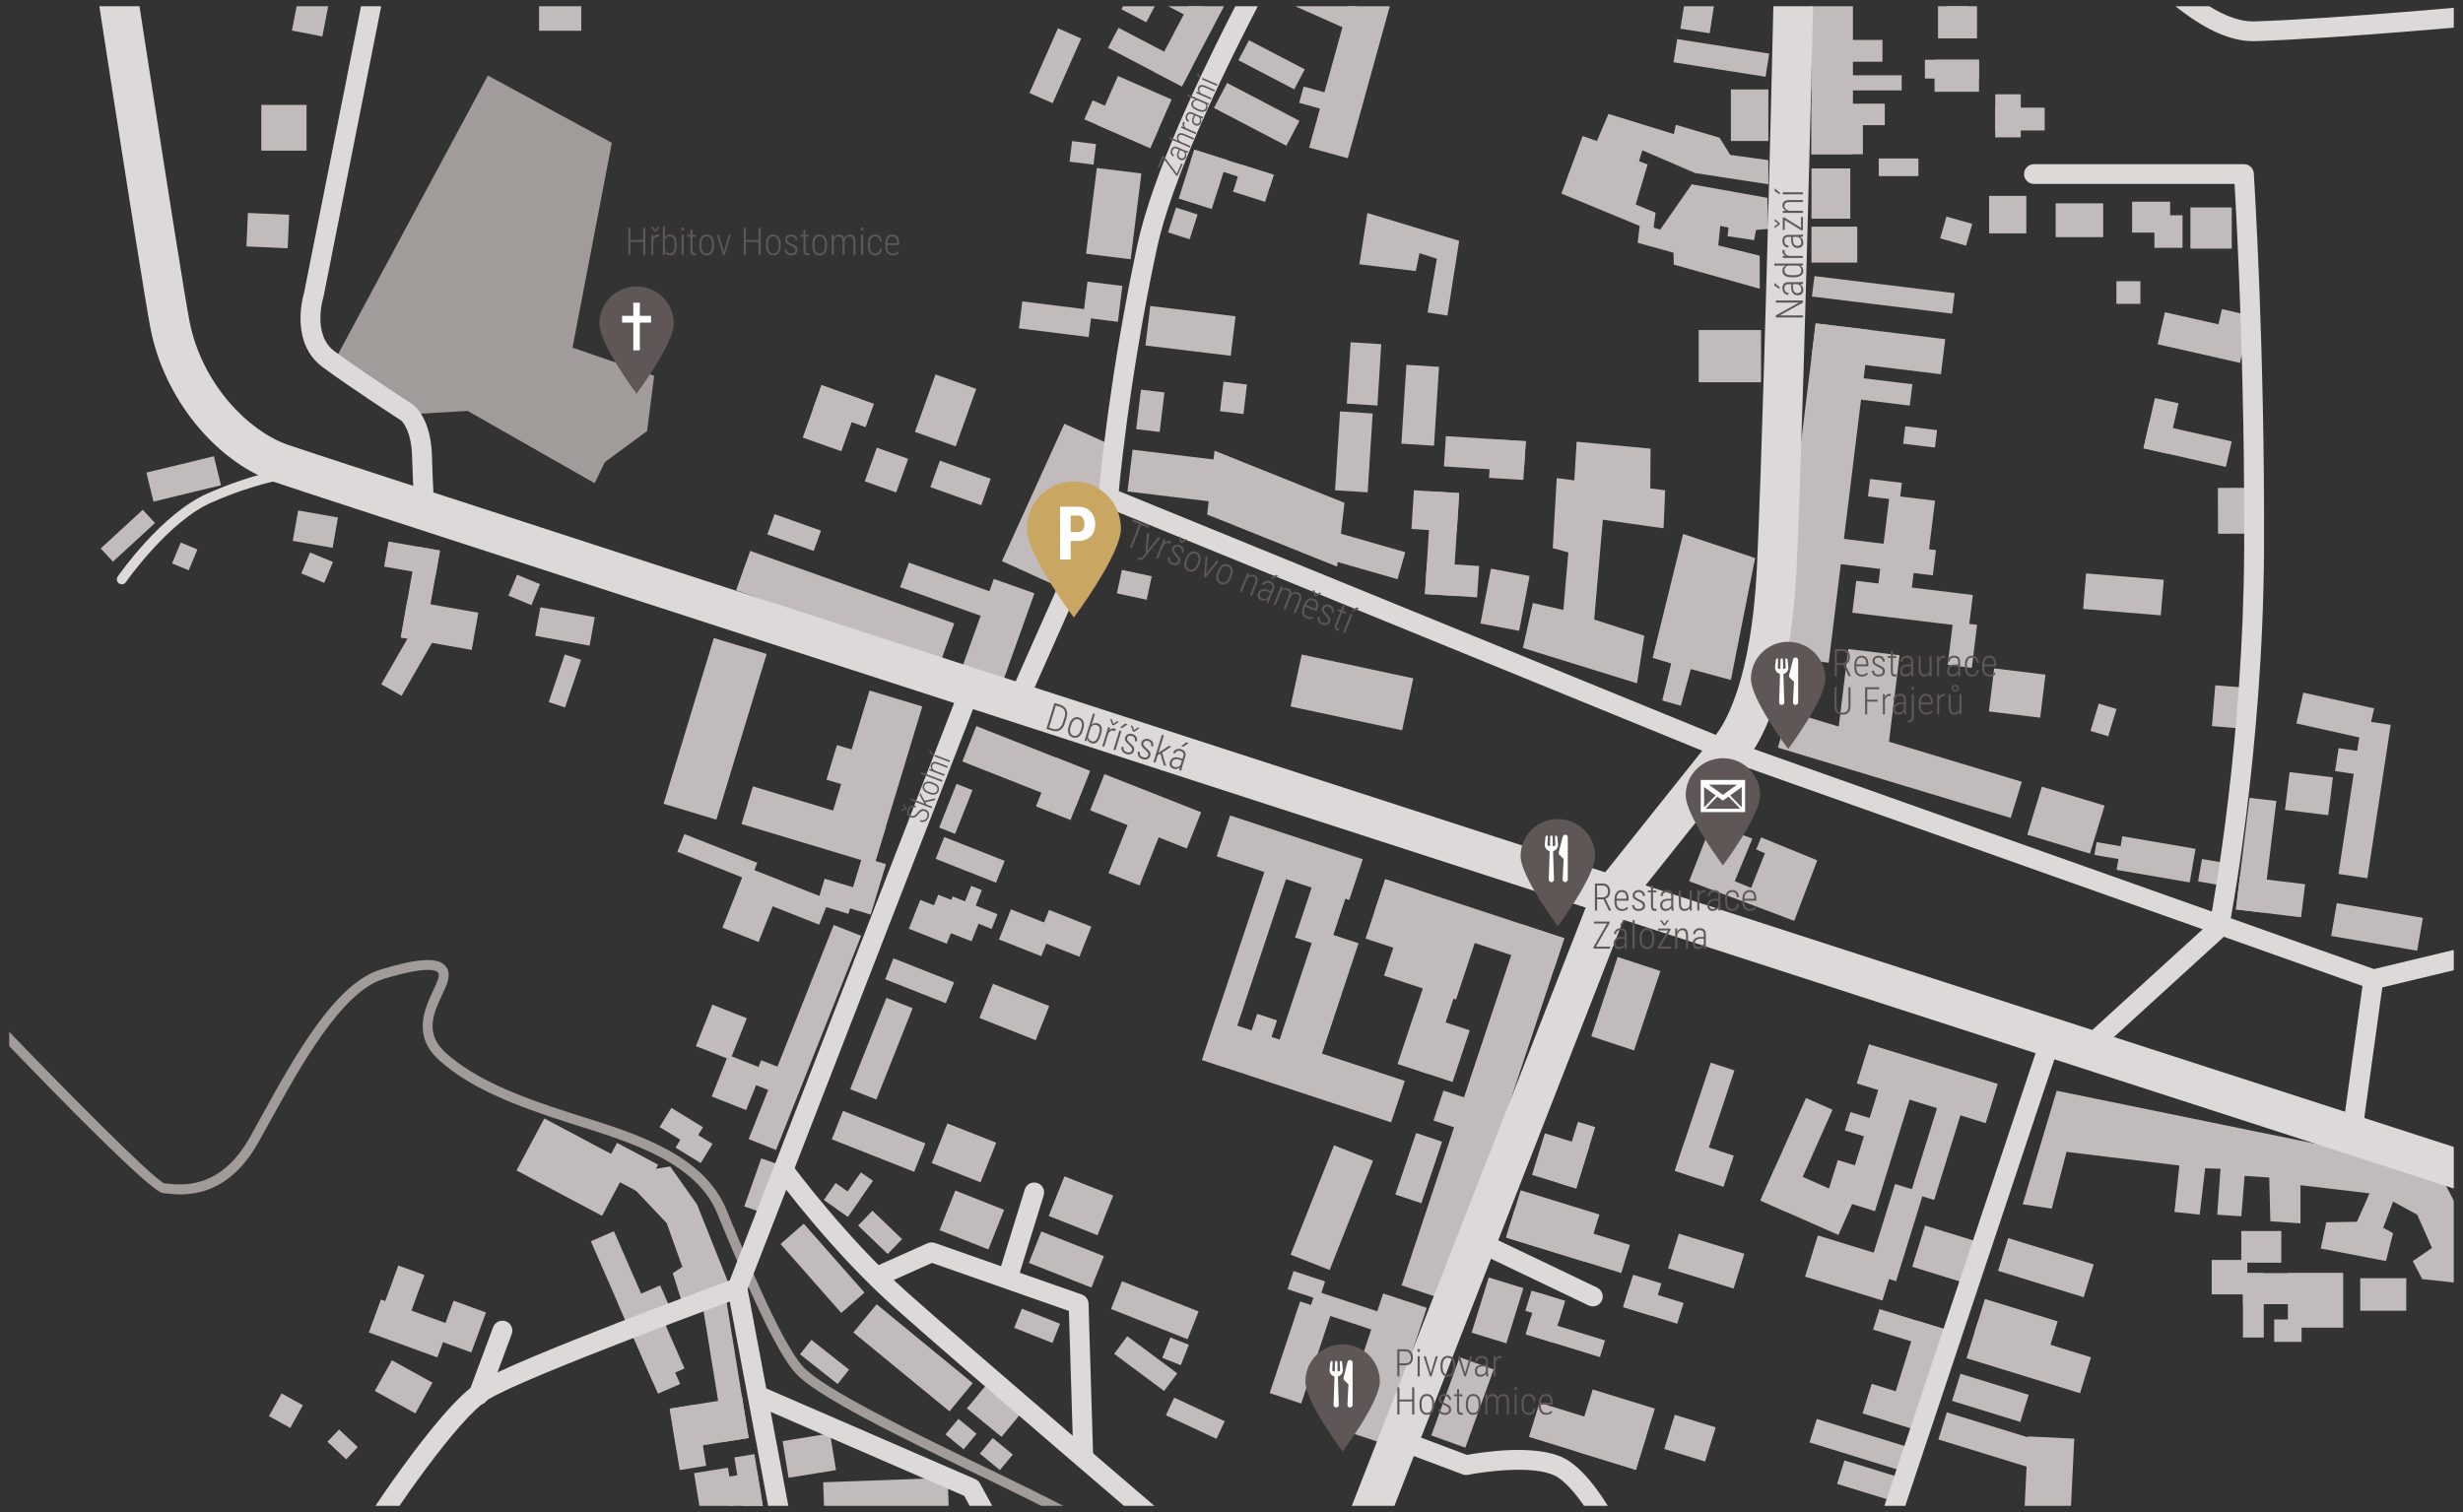 <svg xmlns="http://www.w3.org/2000/svg" xmlns:xlink="http://www.w3.org/1999/xlink" viewBox="0 0 323.15 198.43"><rect x="0" y="0" width="323.15" height="198.43" fill="#333333" stroke="none"/><path fill="#A19B9A" d="M44.175 46.81L64.01 9.912l16.264 8.828-5.157 26.884 10.711 3.689-.926 7.249-5.553 4.084-1.323 2.768-16.661-9.488-6.876.395z"/><defs><path id="a" d="M1.209.817h320.73v196.79H1.209z"/></defs><clipPath id="b"><use xlink:href="#a" overflow="visible"/></clipPath><path clip-path="url(#b)" fill="#A19B9A" d="M146.387 202.818c-.128 0-.257-.038-.371-.116-.03-.021-3.19-2.171-15.251-7.987-13.725-6.618-23.652-11.533-26.378-14.511-2.624-2.862-6.502-11.789-10.301-21.008-2.714-6.583-11.22-9.258-18.053-11.407l-1.512-.478c-7.257-2.32-12.908-4.597-16.895-8.174-3.567-3.2-1.904-6.764-.804-9.121.248-.53.482-1.031.621-1.449.111-.331.201-.769-.001-.976-.295-.301-1.575-.814-7.125.877-5.522 1.687-10.965 11.563-14.937 18.773-.512.927-1.004 1.822-1.479 2.668-4.262 7.594-9.982 6.943-12.136 6.696l-.386-.042c-1.595-.132-14.283-13.144-21.705-20.887-.249-.26-.239-.67.021-.918.26-.246.672-.237.919.022 7.325 7.642 19.488 19.965 20.95 20.504.044-.004.186.013.351.031 1.915.221 7.012.8 10.851-6.041.473-.842.965-1.734 1.474-2.658 4.309-7.819 9.668-17.55 15.697-19.389 4.776-1.456 7.379-1.626 8.438-.542.528.54.631 1.311.304 2.29-.163.487-.412 1.021-.676 1.586-1.105 2.368-2.358 5.052.494 7.61 3.814 3.422 9.323 5.635 16.422 7.902l1.505.477c7.093 2.229 15.92 5.006 18.864 12.15 2.525 6.129 7.229 17.537 10.059 20.627 2.768 3.022 14.57 8.713 25.984 14.217 12.202 5.886 15.302 8.004 15.427 8.091.295.204.368.607.163.901-.125.185-.328.282-.534.282"/><path fill="#C1BCBB" d="M161.476 46.69l-11.193-1.353.631-5.183 11.192 1.353zM149.699 51.131l3.077.372-.627 5.184-3.077-.372zM160.53 50.088l3.078.372-.467 3.871-3.078-.372zM177.211 44.913l4.014.254-.509 8.052-4.014-.254zM175.816 53.987l4.281.271-.655 10.349-4.281-.271zM184.521 47.87l4.28.271-.655 10.349-4.28-.271zM199.936 61.869l-10.491-.664.258-3.97 10.486.665z"/><path fill="#C1BCBB" d="M195.686 57.621l4.497.284-.321 5.079-4.497-.284zM185.506 64.335l5.946.376-.321 5.08-5.946-.376z"/><path fill="#C1BCBB" d="M187.802 64.484l3.643.23-.849 13.472-3.643-.23z"/><path fill="#C1BCBB" d="M193.799 78.386l-6.847-.434.264-4.113 6.847.433zM199.315 82.78l-5.073-.961 1.375-7.199 5.073.963zM159.15 65.85l-11.22-1.355.669-5.482 11.218 1.357zM183.356 76.007l-9.289-2.664 1.026-3.546 9.286 2.665z"/><path fill="#C1BCBB" d="M175.437 74.359l-17.053-6.838.964-8.378 17.052 6.84zM201.114 79.128l-1.305 5.899 14.969 4.64.957-6.244-6.57-2.125 1.131-13.098 7.965 1.128.216-4.988-1.958-.258.043-5.206-9.705-.91-.303 5.074-2.307-.304-.522 9.195 2.045.564-.652 7.545zM220.829 70.065l-4.004 16.263 2.439.737-1.177 4.857 2.437.694 1.307-4.814 5.265 1.432 3.176-16.003zM222.872 43.308h8.182v6.852h-8.182zM207.643 17.853l-2.786 7.545 10.269 4.25-.261 2.211 4.701 1.303.043 1.561 11.27 3.166v-4.337l-5.44-1.345.262-2.559 1.088.217-.131 1.127 3.482.522.26-1.346 1.611-.129-.131-4.078-9.921-1.776-4.135 5.94-.87-.26.262-1.951-2.611-1.084 1.566-5.248-1.131-.434.434-1.43 6.921 2.991 9.616 1.476v-3.167l-5.004-.694-1.394-2.255-5.743-1.691-.261 1.215-8.573-2.647-1.523 3.556zM227.094 11.738h4.918v6.766h-4.918zM220.05 5.131L232.124 7.033l-.479 3.041-12.074-1.902zM220.937.817l-.467 2.946 3.839.605.563-3.551zM237.67 22.103h5.092v6.592h-5.092zM237.67.817h5.44V20.24h-5.44zM252.552 7.839h7.098v2.471h-7.098z"/><path fill="#C1BCBB" d="M253.817 7.838h5.832v4.206h-5.832zM261.783 12.369h3.35v5.66h-3.35z"/><path fill="#C1BCBB" d="M261.783 14.125h6.483v2.993h-6.483zM254.276.817h5.112v4.224h-5.112z"/><path fill="#C1BCBB" d="M255.385.817h2.916v4.224h-2.916zM237.67 16.424h6.747v3.816h-6.747zM237.67 13.604h9.618v2.82h-9.618zM237.67 9.874h11.837v1.995H237.67zM239.543 5.235h7.44v2.862h-7.44zM237.669 29.736h6.006v4.727h-6.006zM256.121 41.156l-18.394-2.244.33-2.681 18.395 2.244zM254.655 49.11l-17.003-2.073.567-4.603 17.003 2.073zM250.565 53.225l-11.123-1.357.345-2.8 11.123 1.357zM249.977 55.934l4.168.509-.28 2.291-4.168-.509zM245.362 62.854l4.168.509-.28 2.291-4.168-.509z"/><path fill="#C1BCBB" d="M253.001 72.837l-5.96-.727.876-7.127 5.96.726z"/><path fill="#C1BCBB" d="M253.594 75.505l-12.273-1.497.408-3.314 12.272 1.497zM258.329 82.267l-15.3-1.866.515-4.186 15.301 1.866z"/><path fill="#C1BCBB" d="M250.718 78.07l-4.38-.534.514-4.185 4.381.533zM256.23 81.606l3.166.387-.69 5.649-3.166-.387zM267.676 94.18l-6.733-.822.693-5.648 6.734.82zM247.701 98.426l-6.732-.822 1.526-12.435 6.734.82z"/><path fill="#C1BCBB" d="M263.813 107.333l-30.559-9.225 1.434-4.747 30.576 9.228zM276.599 96.62l-2.327-.702 1.088-3.584 2.329.702zM274.206 112.021l-8.224-2.483 1.914-6.306 8.232 2.483zM287.295 115.798l-9.598-1.649.758-4.408 9.608 1.649z"/><path fill="#C1BCBB" d="M285.414 114.006l-10.625-1.823.285-1.675 10.636 1.825zM291.401 116.184l-3.006-.517.507-2.941 3.01.513zM317.134 124.76l-11.279-1.937.741-4.31 11.292 1.933zM301.903 120.378l-8.549-1.037.527-4.343 8.558 1.035z"/><path fill="#C1BCBB" d="M296.87 119.762l-3.517-.422 1.789-14.643 3.523.413zM305.468 106.973l-5.675-.688.603-4.962 5.682.686zM310.577 97.003l-9.285-2.068.901-4.047 9.297 2.068z"/><path fill="#C1BCBB" d="M310.599 115.251l-3.786-.564 3.059-20.127 3.792.55z"/><path fill="#C1BCBB" d="M310.154 101.756l-3.784-.571.455-3.011 3.789.569zM293.947 95.591l-3.74-.308.442-5.356 3.745.304zM283.499 80.75l-10.186-.84.379-4.663 10.2.838zM295.47 70.026l-4.46.015-.022-6.013 4.468-.017zM284.321 59.521l-3.091-.697 1.502-6.595 3.097.696z"/><path fill="#C1BCBB" d="M292.035 61.271l-10.8-2.446.756-3.353 10.817 2.449zM293.886 47.619l-10.8-2.447.951-4.203 10.815 2.448z"/><path fill="#C1BCBB" d="M294.096 46.725l-3.788-.858 1.208-5.302 3.791.856zM239.931 86.968l-7.077-.865 5.365-43.672 7.077.859z"/><defs><path id="c" d="M1.209.817h320.73v196.79H1.209z"/></defs><clipPath id="d"><use xlink:href="#c" overflow="visible"/></clipPath><path clip-path="url(#d)" fill="#C1BCBB" d="M216.174-12.11l-1.61 6.808 5.918 2.038.653-2.341-.567-.607.786-4.207 3.828 1.344.088 2.732 2.435.26v3.209l-1.392.435V.118l5.919.652v-19.298h-6.179l.652 7.545-6.353-2.645-.567 2.169z"/><path fill="#C1BCBB" d="M179.408 27.952l-1.057 6.729 7.402.891.488-2.35 2.278.729-1.22 7.053 2.603.406 1.545-9.81zM183.961 95.832l-14.638-3.122 1.465-6.818 14.637 3.123zM150.449 78.702l-3.914-.836.662-3.08 3.914.834zM139.647 55.609l7.03 3.195-8.19 18.02-7.03-3.195zM131.513 89.621l-5.329-1.893 4.209-11.762 5.326 1.895z"/><path fill="#C1BCBB" d="M130.636 81.505l-12.54-4.455 1.155-3.219 12.532 4.454zM123.361 86.972l-26.784-9.519 1.854-5.161 26.769 9.515zM106.764 72.296l-6.095-2.166.954-2.66 6.091 2.166zM117.581 64.626l-4.121-1.463 1.581-4.416 4.116 1.465zM128.738 66.298l-6.67-2.37 1.245-3.477 6.666 2.371zM148.344 34.026l-5.849-.728 1.412-11.261 5.846.732zM140.66 18.517l3.14.391-.336 2.697-3.14-.391zM150.91 19.438l-8.647-3.783 1.097-2.488 8.642 3.783z"/><path fill="#C1BCBB" d="M150.911 19.438l-7.047-3.082 2.814-6.382 7.041 3.083zM138.114 13.544l-3.055-1.335 3.744-8.496 3.051 1.339zM155.88.817l-4.519 8.586 3.704 1.93L160.598.817z"/><path fill="#C1BCBB" d="M155.064 11.337l-9.694-5.064 1.382-2.622 9.687 5.063zM153.275.817l5.042 2.634.97-1.851-1.496-.783zM147.346.817l-.212.402 3.264 1.704 1.108-2.106zM169.806 11.726l-7.322-3.824 1.383-2.626 7.316 3.824zM169.93.817l6.751 3 1.335-3z"/><path fill="#C1BCBB" d="M176.896.817l-5.133 18.556 5.068 1.389L182.345.817z"/><path fill="#C1BCBB" d="M171.04 11.356l5.219 1.434-.588 2.14-5.219-1.434zM168.775 19.129l-9.503-4.963 1.727-3.276 9.491 4.964zM142.677 36.954l4.577.569-.585 4.705-4.577-.569z"/><path fill="#C1BCBB" d="M134.127 39.553l9.147 1.138-.44 3.534-9.147-1.138zM125.387 58.575l-5.344-1.899 2.698-7.54 5.341 1.902zM110.384 59.217l-5.064-1.799 2.461-6.875 5.06 1.801z"/><path fill="#C1BCBB" d="M113.57 56.051l-6.884-2.447 1.096-3.061 6.881 2.447zM38.921.817l-.622 3.191 3.993.773.771-3.964zM32.527 27.945l5.412.237-.192 4.396-5.412-.237zM34.284 13.765h5.938v5.999h-5.938zM70.728.817h5.531v3.219h-5.531zM28.99 63.678l-8.852 2.148-.931-3.808 8.854-2.149zM20.338 68.633l-5.521 5.073-1.602-1.733 5.518-5.073zM25.902 72.097l-1.14 2.742-2.186-.904 1.142-2.741zM43.687 73.745l-1.141 2.742-3.011-1.244 1.141-2.742zM70.856 76.664l-1.14 2.742-3.01-1.245 1.141-2.742zM78.038 80.987l-.683 3.739-7.138-1.296.683-3.74zM100.585 85.813l-6.593 21.751-6.928-2.088 6.591-21.747zM121.009 92.702l-6.188 20.415-6.927-2.089 6.186-20.41z"/><path fill="#C1BCBB" d="M116.738 99.856l-1.376 4.545-6.928-2.087 1.376-4.543zM116.24 108.449l-1.494 4.943-17.457-5.259 1.493-4.94z"/><path fill="#C1BCBB" d="M116.243 113.396l-2.006 6.623-3.122-.942 2.006-6.62z"/><path fill="#C1BCBB" d="M112.338 116.557l-1.018 3.363-4.148-1.25 1.018-3.361z"/><path fill="#C1BCBB" d="M108.773 118.072l-1.294 3.269-10.843-4.281 1.295-3.266z"/><path fill="#C1BCBB" d="M102.68 115.668l-3.155 7.946-4.75-1.876 3.155-7.941z"/><path fill="#C1BCBB" d="M99.356 113.223l-.921 2.331-9.567-3.777.923-2.328zM112.986 122.798l-11.167 28.11-3.596-1.432 11.16-28.091z"/><path fill="#C1BCBB" d="M103.469 140.552l-1.213 3.056-3.602-1.421 1.214-3.055zM121.417 150.045l-1.474 3.727-10.813-4.268 1.477-3.724zM119.74 132.302l-4.76 11.986-3.438-1.361 4.759-11.98zM137.666 132.016l-1.779 4.488-7.384-2.916 1.779-4.485zM116.134 128.507l1.087-2.751 7.957 3.144-1.087 2.751zM125.721 120.049l-1.504 3.792-4.975-1.964 1.504-3.791z"/><path fill="#C1BCBB" d="M128.975 119.735l-1.503 3.793-5.887-2.323 1.505-3.793z"/><path fill="#C1BCBB" d="M124.224 119.572l.763-1.932 5.888 2.325-.763 1.932z"/><path fill="#C1BCBB" d="M125.853 120.203l1.571-3.954 1.398.555-1.571 3.954zM138.189 121.526l-1.568 3.953-5.553-2.193 1.569-3.951z"/><path fill="#C1BCBB" d="M143.189 121.599l-1.567 3.952-5.553-2.193 1.568-3.951zM131.813 112.968l-1.132 2.864-7.926-3.129 1.134-2.862zM127.589 103.691l-2.278 5.737-2.093-.829 2.277-5.733zM143 101.166l-1.834 4.643-14.91-5.888 1.836-4.637z"/><path fill="#C1BCBB" d="M143.006 101.169l-2.555 6.438-4.527-1.791 2.555-6.433zM157.593 106.591l-1.882 4.754-12.687-5.01 1.881-4.75z"/><path fill="#C1BCBB" d="M152.71 108.146l-3.197 8.051-4.083-1.617 3.195-8.046zM159.627 112.362l1.768-5.353 17.395 5.745-1.768 5.353z"/><path fill="#C1BCBB" d="M168.816 115.091l-8.282 24.94-2.828-.951 8.276-24.923z"/><path fill="#C1BCBB" d="M184.313 141.844l-1.792 5.439-24.807-8.186 1.795-5.434z"/><path fill="#C1BCBB" d="M167.549 133.895l-1.802 5.434-2.609-.865 1.803-5.429zM178.242 123.783l-5.548 16.721-5.547-1.841 5.551-16.708z"/><path fill="#C1BCBB" d="M177.172 115.954l-2.832 8.539-4.426-1.466 2.835-8.532zM186.169 116.832l-2.585 7.797-4.426-1.465 2.588-7.791z"/><path fill="#C1BCBB" d="M193.715 123.076l-2.674 8.078-9.454-3.124 2.68-8.069z"/><path fill="#C1BCBB" d="M190.874 130.534l-3.455 10.413-4.031-1.336 3.456-10.406z"/><path fill="#C1BCBB" d="M192.828 135.207l-2.246 6.783-7.195-2.377 2.251-6.778zM194.295 144.733l-1.302 3.932-4.912-1.623 1.304-3.929zM168.929 169.177l.787-2.386 4.142 1.366-.787 2.386zM174.713 172.151l-3.99 12.028-4.138-1.371 3.991-12.019z"/><path fill="#C1BCBB" d="M181.675 172.399l-.783 2.386-9.072-2.992.79-2.384z"/><path fill="#C1BCBB" d="M187.193 171.621l-5.889 17.75-5.718-1.894 5.891-17.74zM205.225 123.117l-1.329 4.065-23.497-7.753 1.35-4.055z"/><path fill="#C1BCBB" d="M205.237 123.127l-15.743 47.419-5.603-1.879 15.736-47.387zM217.847 127.423l-3.457 10.425-5.612-1.858 3.459-10.416zM227.56 140.47l-4.712 14.194-3.102-1.032 4.71-14.184z"/><path fill="#C1BCBB" d="M227.477 151.657l-1.354 4.087-6.378-2.105 1.356-4.084zM240.433 145.627l-5.983 13.453-3.481-1.547 5.981-13.444z"/><path fill="#C1BCBB" d="M243.261 157.418l-2.057 4.645-10.237-4.526 2.066-4.638zM262.113 142.237l-1.583 5.15-16.915-5.211 1.598-5.144z"/><path fill="#C1BCBB" d="M250.751 143.615l-4.746 15.319-4.103-1.273 4.747-15.31z"/><path fill="#C1BCBB" d="M242.047 148.344l.742-2.407 4.106 1.266-.742 2.407zM245.229 153.497l-1.375 4.448-4.105-1.265 1.379-4.447zM257.423 145.673l-3.653 11.797-3.075-.95 3.657-11.793z"/><path fill="#C1BCBB" d="M252.363 156.523l-3.591 11.599-3.738-1.156 3.596-11.594z"/><path fill="#C1BCBB" d="M248.646 165.247l-1.665 5.415-10.153-3.129 1.679-5.408zM259.762 163.042l-1.669 5.413-7.204-2.22 1.678-5.408zM274.699 165.927l-1.319 4.302-11.238-3.462 1.336-4.296zM269.969 173.397l-1.322 4.302-9.558-2.944 1.336-4.296z"/><path fill="#C1BCBB" d="M274.345 178.109l-1.441 4.714-14.895-4.589 1.465-4.705zM266.165 183.029l-1.092 3.564-8.965-2.761 1.108-3.559zM255.537 174.544l-.822 2.695-8.965-2.762.838-2.689z"/><path fill="#C1BCBB" d="M255.545 174.545l-4.062 13.115-3.957-1.222 4.067-13.112z"/><path fill="#C1BCBB" d="M252.675 183.783l-1.193 3.877-7.111-2.19 1.202-3.873zM250.717 190.009l-.941 3.086-12.37-3.811.956-3.081zM249.708 194.022l-.947 3.085-7.729-2.38.955-3.081zM225.101 187.309l-1.385 4.485-5.368-1.655 1.389-4.481zM216.01 188.396l-1.374 4.487-14.036-4.324 1.388-4.482z"/><path fill="#C1BCBB" d="M217.118 184.846l-2.482 8.036-8.161-2.517 2.49-8.03zM217.978 168.423l-1.311 4.239-3.712-1.144 1.313-4.238z"/><path fill="#C1BCBB" d="M220.893 170.985l-.836 2.721-7.102-2.187.842-2.719zM228.863 164.533l-1.404 4.561-8.606-2.653 1.411-4.555zM209.848 159.376l-1.913 6.205-10.341-3.187 1.92-6.199z"/><path fill="#C1BCBB" d="M213.841 163.364l-1.127 3.69-15.121-4.659 1.139-3.682zM208.487 150.506l-1.684 5.457-5.8-1.787 1.69-5.453z"/><path fill="#C1BCBB" d="M209.298 147.906l-2.496 8.057-2.267-.702 2.497-8.051zM200.129 172.013l.816-2.647 4.394 1.355-.816 2.647z"/><path fill="#C1BCBB" d="M205.337 170.717l-1.686 5.445-3.473-1.072 1.685-5.442z"/><path fill="#C1BCBB" d="M210.586 175.902l-.67 2.189-9.74-2.999.676-2.186zM199.875 169.037l-2.242 7.244-4.552-1.402 2.243-7.239zM195.974 179.706l-3.714 10.268-4.47-1.609 3.715-10.26zM267.216 188.968l-1.089 3.566-11.809-3.638 1.109-3.559z"/><path fill="#C1BCBB" d="M265.64 197.606h6.08l.425-8.817-6.06-.294zM130.709 149.952l-2.063 5.199-6.403-2.529 2.062-5.196zM131.741 158.76l-2.062 5.198-6.405-2.528 2.063-5.197zM146.058 156.895l-2.062 5.198-6.404-2.53 2.062-5.194zM144.837 164.839l-1.635 4.129-8.214-3.242 1.639-4.126zM157.259 172.097l-1.442 3.646-10.052-3.97 1.443-3.642zM155.986 176.465l-1.065 2.681-2.437-.961 1.064-2.681zM180.144 152.313l-5.698 14.351-5.12-2.024 5.696-14.345zM189.209 149.822l-2.728 8.074-3.407-1.148 2.726-8.069zM154.46 180.219l-1.728 2.315-6.555-4.876 1.726-2.313zM160.686 186.506l-1.083 2.309-6.633-3.101 1.084-2.308zM139.08 173.712l-.996 2.517-5.017-1.98.998-2.517zM118.353 162.604l-1.881 1.952-3.887-3.729 1.881-1.949zM112.795 157.439l-1.549 2.222-3.163-2.193 1.55-2.22z"/><path fill="#C1BCBB" d="M114.533 154.953l-3.287 4.709-1.587-1.099 3.287-4.708zM100.06 140.226l-2.163 5.448-4.52-1.787 2.161-5.444z"/><path fill="#C1BCBB" d="M97.985 133.618l-2.162 5.448-4.52-1.787 2.161-5.444zM92.232 147.92l-1.544 2.514-4.146-2.535 1.544-2.512z"/><path fill="#C1BCBB" d="M93.484 150.107l-1.544 2.515-3.311-2.024 1.545-2.513zM101.847 152.701l-2.224 6.304-1.97-.693 2.224-6.3zM76.24 86.59l-2.108 6.257-2.137-.716 2.108-6.256zM44.345 67.905l-.705 3.987-5.226-.92.706-3.985zM57.726 72.246l-.583 3.294-6.747-1.187.583-3.292z"/><path fill="#C1BCBB" d="M57.726 72.246l-2.114 11.935-3.025-.536 2.112-11.93z"/><path fill="#C1BCBB" d="M57.313 83.259l-4.626 8.055-2.666-1.524 4.624-8.053z"/><path fill="#C1BCBB" d="M62.756 80.404l-.864 4.881-9.307-1.639.864-4.879zM38.08 187.381l-2.797-1.548 1.659-2.977 2.797 1.548zM54.493 185.473l-5.32-2.944 2.245-4.029 5.32 2.944zM57.388 178.131l-8.995-3.275 1.587-4.329 8.993 3.275z"/><path fill="#C1BCBB" d="M53.833 172.388l-3.434-1.25 1.859-5.07 3.432 1.251zM61.841 177.479l-4.247-1.546 1.923-5.246 4.246 1.545zM78.989 159.55l-11.222-5.963 3.65-6.819 11.217 5.961z"/><path fill="#C1BCBB" d="M84.282 156.704l-5.396-2.868 2.067-3.863 5.395 2.866zM45.423 191.503l-2.46-2.312 1.521-1.607 2.46 2.312z"/><path fill="#C1BCBB" d="M82.687 155.455l4.784 5.052 2.05 5.732-1.253.851 1.196 3.747 6.322-1.93-4.329-10.841-3.531-4.994-2.448.397zM85.408 172.694l-3.028 1.316-4.862-11.124 3.027-1.317z"/><path fill="#C1BCBB" d="M87.899 171.612l-5.519 2.398-1.282-2.933 5.519-2.397zM89.807 179.576l-4.136 1.798-2.739-6.265 4.136-1.796z"/><path fill="#C1BCBB" d="M89.237 181.62l-2.907 1.264-3.397-7.775 2.906-1.261zM98.226 188.699l-3.132.506-3.031-18.668 3.13-.505z"/><path fill="#C1BCBB" d="M98.226 188.699l-9.481 1.53-.873-5.375 9.48-1.528z"/><path fill="#C1BCBB" d="M92.655 192.348l-3.475.56-1.307-8.054 3.475-.558zM96.353 191.246l1.033 6.36h2.695l-1.102-6.783z"/><path fill="#C1BCBB" d="M94.934 193.883l.604 3.723h4.544l-.723-4.437z"/><path fill="#C1BCBB" d="M91.061 193.314l.697 4.292h4.564l-.813-5.008zM109.685 192.916l-6.225 1.004-.781-4.806 6.223-1.003zM109.896 181.621l-4.939-3.907 1.503-1.888 4.938 3.906zM110.377 172.295l-7.971-9.042 3.049-2.671 7.967 9.041zM124.573 185.206l-12.613-10.352 3.056-3.7 12.608 10.353zM131.405 188.557l-4.55-3.735 3.056-3.699 4.547 3.735zM126.431 190.192l-2.38-1.953 1.691-2.047 2.378 1.954zM131.192 192.916l-2.638-2.166 1.69-2.047 2.639 2.166zM108 194.513l.113 3.093h16.355l-.138-3.682zM269.706 26.681h6.236v4.432h-6.236zM260.974 25.709h4.881v4.918h-4.881zM277.677 36.897h3.146v2.972h-3.146zM279.738 26.466h4.989v4.053h-4.989z"/><path fill="#C1BCBB" d="M282.666 28.249h3.688v4.27h-3.688zM287.384 27.222h5.424v5.405h-5.424zM246.495 20.791h5.206v2.324h-5.206zM257.948 32.241l-3.39-.963.819-2.859 3.39.963zM221.615 115.637l13.791 5.202 3.023-7.941-7.365-3.011-.657 1.588 1.153.493-1.813 4.545-2.143-.876 2.308-5.586-5.33-2.027zM290.184 165.341h4.672v4.514h-4.672z"/><path fill="#C1BCBB" d="M294.063 161.543h5.248v4.156h-5.248zM294.28 167.061h13.083v4.083H294.28z"/><path fill="#C1BCBB" d="M294.28 167.061h2.731v8.453h-2.731zM300.175 167.061h7.259v7.164h-7.259z"/><path fill="#C1BCBB" d="M298.378 173.149h3.593v2.937h-3.593zM309.668 167.74h6.036v4.262h-6.036zM265.383 158.034l3.809.573 1.941-7.45 14.807 1.791-.647 6.089 3.311.359.718-6.089 2.012.071-.433 6.018 3.165.215.432-5.301 3.234.213.141 5.732 3.956.287-.002-5.015 9.061 1.075-1.654 3.725-4.026.07-.718 3.441 8.554 1.646.935-3.652-1.294-.716 1.294-3.439 3.163 1.719 1.939 4.37-2.515 1.718 1.222 2.365 4.152.444v-10.749l-1.708-3.234-7.691-2.437-42.702-8.739zM158.981 27.428l-4.335-1.375 2.05-6.414 4.334 1.375zM156.088 31.4l-2.835-.9 1.04-3.254 2.835.899z"/><path fill="#C1BCBB" d="M166.62 24.498l-10.421-3.305.498-1.554 10.42 3.305z"/><path fill="#C1BCBB" d="M165.984 26.489l-4.205-1.332 1.133-3.547 4.205 1.334z"/><defs><path id="e" d="M1.209.817h320.73v196.79H1.209z"/></defs><clipPath id="f"><use xlink:href="#e" overflow="visible"/></clipPath><path clip-path="url(#f)" fill="#DCD9D8" d="M327.991 157.79c-.266 0-.537-.041-.805-.127-11.636-3.766-285.102-92.227-291.302-94.452-7.735-2.775-14.37-11.034-16.137-20.085-1.207-6.199-9.394-59.703-9.741-61.978-.216-1.416.76-2.739 2.181-2.955 1.426-.218 2.75.757 2.966 2.173.085.556 8.518 55.673 9.706 61.769 1.598 8.193 7.644 14.348 12.788 16.193 6.123 2.197 288.298 93.477 291.148 94.399 1.366.442 2.115 1.905 1.672 3.269-.358 1.097-1.377 1.794-2.476 1.794"/><path clip-path="url(#f)" fill="#DCD9D8" d="M55.732 68.752c-.676 0-1.245-.519-1.297-1.202-.002-.032-.246-3.344-.366-7.678-.099-3.538-1.429-4.686-1.441-4.697-.176-.107-6.537-4.22-10.289-6.994-4.246-3.139-2.665-9.037-2.43-9.823l11.515-57.982c.14-.702.819-1.163 1.53-1.02.705.139 1.164.821 1.023 1.524L42.45 38.926c-.011.048-.022.096-.037.142-.015.045-1.481 4.843 1.477 7.029 3.686 2.725 10.182 6.926 10.247 6.967.3.218 2.399 1.888 2.534 6.736.119 4.27.359 7.527.361 7.559.053.715-.485 1.337-1.202 1.389-.032.003-.065.004-.098.004"/><path clip-path="url(#f)" fill="#DCD9D8" d="M75.755-5.377c-.021 0-.043-.001-.063-.001L50.573-6.587c-.718-.035-1.272-.643-1.238-1.358.035-.717.652-1.27 1.364-1.233L75.817-7.97c.718.035 1.271.643 1.236 1.359-.032.694-.608 1.234-1.298 1.234M133.634 93.059c-.177 0-.355-.036-.526-.112-.658-.289-.955-1.056-.664-1.711l11.683-26.286c.172-1.92 1.5-16.019 5.101-32.834 3.884-18.143 24.985-53.326 25.882-54.815.368-.615 1.168-.814 1.786-.445.616.369.815 1.166.446 1.78-.219.361-21.775 36.301-25.568 54.021-3.819 17.841-5.059 32.58-5.071 32.727-.012.145-.048.287-.106.419l-11.771 26.483c-.217.485-.693.773-1.192.773"/><path clip-path="url(#f)" fill="#DCD9D8" d="M311.395 129.815c-.147 0-.295-.024-.437-.075l-85.184-30.23-80.863-33.032c-.666-.271-.984-1.029-.712-1.692.273-.662 1.033-.98 1.698-.708l80.808 33.01 84.762 30.079 16.247-3.9c.699-.167 1.401.26 1.57.957.168.697-.262 1.397-.961 1.565l-16.624 3.99c-.099.025-.202.036-.304.036"/><path clip-path="url(#f)" fill="#DCD9D8" d="M178.038 205.609c-.313 0-.634-.058-.943-.178-1.34-.52-2.003-2.024-1.481-3.359l33.368-85.374c.094-.242.225-.47.388-.673l15.047-18.865c.127-.159.272-.304.434-.429-.007 0 4.849-4.55 5.676-22.616 1.149-25.124 2.667-96.011 2.682-96.726.03-1.432 1.251-2.586 2.658-2.538 1.438.03 2.578 1.216 2.547 2.649-.015.713-1.534 71.664-2.686 96.852-.863 18.836-5.963 24.885-7.371 26.207l-14.666 18.388-33.224 85.009c-.403 1.024-1.387 1.653-2.429 1.653M308.604 150.021c-.061 0-.12-.004-.18-.012-.713-.099-1.21-.753-1.111-1.462l2.792-20.206c.098-.71.765-1.208 1.467-1.108.712.097 1.21.752 1.112 1.462l-2.792 20.206c-.09.65-.648 1.12-1.288 1.12M246.717 204.562c-.136 0-.274-.021-.411-.067-.682-.226-1.051-.96-.824-1.641l22.086-66.147c.188-.563.74-.917 1.326-.885l4.539.323 16.498-15.053c.601-3.193 4.398-24.368 4.508-48.917.104-23.091-.966-43.019-1.26-48.036H266.86c-.719 0-1.302-.581-1.302-1.297 0-.717.583-1.297 1.302-1.297h27.546c.686 0 1.254.53 1.299 1.212.014.225 1.457 22.726 1.338 49.429-.12 26.781-4.591 49.596-4.636 49.823-.055.271-.194.518-.398.705l-17.23 15.721c-.264.24-.608.358-.972.337l-4.089-.291-21.765 65.192c-.182.544-.691.889-1.236.889M295.624 5.402c-11.863 0-26.469-24.03-27.089-25.061-.37-.614-.171-1.411.446-1.779.616-.369 1.416-.17 1.785.444 4.013 6.661 16.232 23.802 24.848 23.802.068 0 .137-.001.205-.003 11.115-.358 30.307-2.154 30.499-2.172.709-.071 1.351.457 1.418 1.17.066.713-.458 1.346-1.175 1.413-.192.018-19.463 1.821-30.658 2.182-.091.003-.186.004-.279.004M102.806 202.631c-.615 0-1.161-.436-1.277-1.059l-6.067-32.287c-.045-.237-.022-.482.064-.707l30.216-77.757c.259-.668 1.013-.998 1.684-.741.67.259 1.003 1.01.744 1.678l-30.082 77.413 6 31.924c.132.704-.333 1.382-1.04 1.514-.082.015-.163.022-.242.022"/><path clip-path="url(#f)" fill="#DCD9D8" d="M47.475 203.961c-.237 0-.478-.065-.692-.2-.609-.383-.79-1.184-.407-1.789.449-.707 11.025-17.347 16.444-20.612 5.265-3.174 32.321-13.109 33.471-13.53.675-.247 1.423.098 1.671.77.249.672-.097 1.417-.772 1.665-.278.103-27.97 10.271-33.021 13.314-4.065 2.449-12.632 15.107-15.59 19.777-.25.391-.672.605-1.104.605"/><path clip-path="url(#f)" fill="#DCD9D8" d="M62.766 184.371c-.151 0-.304-.027-.453-.082-.674-.249-1.018-.996-.767-1.667l3.154-8.465c.252-.671 1.002-1.015 1.674-.765.674.25 1.017.996.767 1.668l-3.155 8.465c-.195.523-.692.846-1.22.846M155.228 203.842c-.3 0-.601-.103-.847-.313-.29-.247-29.104-24.883-37.152-32.064-8.138-7.262-15.058-16.613-15.349-17.008-.426-.578-.301-1.389.278-1.813.579-.426 1.394-.3 1.82.278.069.094 7.056 9.533 14.986 16.61 8.027 7.163 36.82 31.779 37.11 32.027.546.468.609 1.286.141 1.829-.257.3-.62.454-.987.454M131.446 203.963c-.463 0-.911-.246-1.146-.68l-3.791-6.983-26.891-11.673c-.659-.286-.96-1.05-.674-1.707.287-.657 1.054-.959 1.714-.672L127.96 194.1c.266.116.487.317.625.572l4.004 7.377c.342.63.107 1.417-.525 1.758-.197.106-.409.156-.618.156"/><path clip-path="url(#f)" fill="#DCD9D8" d="M142.122 192.354c-.701 0-1.279-.555-1.3-1.258l-.58-19.065-17.962-6.304-6.563 2.932c-.657.294-1.426.001-1.72-.652s-.001-1.422.655-1.715l7.038-3.144c.305-.136.651-.149.965-.04l19.293 6.771c.507.179.852.648.869 1.185l.606 19.953c.021.717-.543 1.314-1.262 1.336-.012.001-.026.001-.039.001"/><path clip-path="url(#f)" fill="#DCD9D8" d="M132.295 168.772c-.128 0-.257-.019-.384-.058-.687-.211-1.072-.936-.86-1.621l3.397-11.004c.211-.686.94-1.07 1.626-.857.688.209 1.073.936.861 1.619l-3.398 11.004c-.172.559-.686.917-1.242.917M208.981 171.431c-.189 0-.381-.041-.563-.128l-15.168-7.256c-.647-.309-.922-1.085-.609-1.729.311-.647 1.089-.921 1.735-.608l15.168 7.256c.648.309.921 1.085.61 1.73-.223.464-.688.735-1.173.735M212.017 203.598c-.492 0-.962-.278-1.182-.753-.963-2.075-4.063-7.77-6.818-9.187s-9.166-.569-11.403-.123c-.24.048-.487.029-.715-.059l-7.402-2.78c-.672-.253-1.011-1.001-.758-1.671.254-.672 1.007-1.009 1.677-.757l7.06 2.652c1.868-.343 9.021-1.479 12.735.432 4.044 2.079 7.596 9.559 7.987 10.405.301.65.017 1.42-.636 1.72-.176.082-.363.121-.545.121M15.979 76.675c-.127 0-.256-.037-.368-.115-.296-.203-.37-.606-.166-.902.233-.336 5.788-8.288 11.825-10.926 5.955-2.602 9.781-3.11 9.94-3.13.36-.042.683.207.728.562.047.354-.205.68-.563.726-.037.005-3.817.512-9.583 3.031-5.703 2.492-11.221 10.396-11.277 10.477-.125.179-.328.277-.536.277"/><path clip-path="url(#f)" fill="#5E5755" d="M181.038 181.276c0 2.688-4.884 9.202-4.884 9.202s-4.884-6.514-4.884-9.202c0-2.688 2.186-4.867 4.884-4.867 2.698 0 4.884 2.18 4.884 4.867"/><path clip-path="url(#f)" fill="#FFF" d="M176.185 179.797l-.099-.991c0-.122-.103-.224-.227-.224 0 0-.077.005-.077.224l.047.991c0 .175-.339.188-.339.188l-.013-1.179c0-.122-.04-.224-.165-.224-.127 0-.165.102-.165.224l-.015 1.179s-.338-.013-.338-.188l.045-.991c0-.219-.076-.224-.076-.224-.122 0-.226.102-.226.224l-.1.991c0 .403.279.74.65.838l-.117 3.741c0 .176.153.319.341.319.187 0 .338-.144.338-.319l-.116-3.741c.374-.098.652-.435.652-.838M177.125 184.695c-.188 0-.341-.151-.341-.338l.135-2.684c-.005-.005-.008-.01-.01-.014l-.575-.576c-.063-.082-.084-.187-.058-.285l.519-2.073c.043-.166.2-.273.371-.253.167.021.297.164.297.334v5.551c0 .187-.151.338-.338.338"/><path clip-path="url(#f)" fill="#5E5755" d="M209.272 112.339c0 2.688-4.883 9.201-4.883 9.201s-4.884-6.514-4.884-9.201c0-2.688 2.186-4.867 4.884-4.867 2.698 0 4.883 2.178 4.883 4.867"/><path clip-path="url(#f)" fill="#FFF" d="M204.42 110.859l-.099-.991c0-.123-.103-.224-.227-.224 0 0-.077.005-.077.224l.046.991c0 .175-.338.187-.338.187l-.013-1.178c0-.123-.04-.224-.165-.224-.127 0-.165.101-.165.224l-.015 1.178s-.339-.012-.339-.187l.046-.991c0-.219-.076-.224-.076-.224-.122 0-.227.101-.227.224l-.099.991c0 .402.279.74.65.838l-.117 3.741c0 .176.153.318.341.318.187 0 .338-.143.338-.318l-.117-3.741c.376-.097.653-.435.653-.838M205.36 115.757c-.188 0-.341-.151-.341-.338l.135-2.682c-.005-.007-.007-.012-.01-.016l-.575-.576c-.063-.082-.083-.186-.058-.284l.519-2.073c.043-.166.2-.274.371-.253.168.02.297.164.297.334v5.55c0 .186-.151.338-.338.338"/><path clip-path="url(#f)" fill="#5E5755" d="M88.402 42.456c0 2.688-4.883 9.202-4.883 9.202s-4.884-6.514-4.884-9.202c0-2.688 2.186-4.867 4.884-4.867 2.697 0 4.883 2.18 4.883 4.867"/><path fill="#FFF" d="M83.088 39.729h.86v6.244h-.86z"/><path fill="#FFF" d="M81.619 41.446h3.801v.887h-3.801z"/><g><defs><path id="g" d="M1.209.817h320.73v196.79H1.209z"/></defs><clipPath id="h"><use xlink:href="#g" overflow="visible"/></clipPath><path clip-path="url(#h)" fill="#5E5755" d="M239.493 89.086c0 2.688-4.883 9.201-4.883 9.201s-4.884-6.513-4.884-9.201c0-2.688 2.186-4.866 4.884-4.866 2.698 0 4.883 2.178 4.883 4.866"/><path clip-path="url(#h)" fill="#FFF" d="M234.641 87.606l-.099-.99c0-.123-.103-.225-.227-.225 0 0-.077.005-.077.225l.046.99c0 .176-.338.188-.338.188l-.013-1.178c0-.123-.04-.225-.165-.225-.127 0-.165.102-.165.225l-.015 1.178s-.339-.012-.339-.188l.046-.99c0-.22-.076-.225-.076-.225-.122 0-.227.102-.227.225l-.099.99c0 .403.279.74.65.838l-.117 3.741c0 .176.153.319.341.319.187 0 .338-.144.338-.319l-.117-3.741c.375-.097.653-.434.653-.838M235.581 92.505c-.188 0-.341-.151-.341-.338l.135-2.684c-.005-.005-.008-.01-.01-.014l-.575-.576c-.063-.082-.084-.186-.058-.285l.518-2.073c.044-.165.201-.273.372-.253.167.021.297.164.297.334v5.551c0 .187-.151.338-.338.338"/><path clip-path="url(#h)" fill="#5E5755" d="M230.935 104.363c0 2.688-4.884 9.201-4.884 9.201s-4.884-6.513-4.884-9.201c0-2.688 2.187-4.866 4.884-4.866s4.884 2.179 4.884 4.866"/></g><path fill="#FFF" d="M228.519 105.954l-1.517-1.581 1.517-1.089v2.67zm-3.419-1.579l-1.52 1.579v-2.67l1.52 1.091zm.951-.078l-1.855-1.329h3.709l-1.854 1.329zm0 .76l.735-.527 1.54 1.604h-4.55l1.539-1.604.736.527zm-2.913 1.515h5.824v-4.22h-5.824v4.22z"/><g fill="#5E5755"><path d="M84.667 33.46h-.28v-1.702h-1.67v1.702h-.278v-3.555h.278V31.5h1.67v-1.594h.28v3.554zM85.983 30.213l.345-.471h.239v.029l-.49.64h-.188l-.489-.642v-.027h.239l.344.471zm.506.859c-.065-.011-.122-.017-.171-.017-.149 0-.275.051-.377.154s-.174.245-.216.427v1.824h-.271v-2.642h.266l.006.396c.128-.296.33-.444.605-.444.071 0 .126.011.163.032l-.005.27zM88.77 32.264c0 .407-.071.716-.214.928s-.354.317-.636.317c-.312 0-.542-.134-.691-.403l-.012.354h-.252v-3.75h.269v1.477c.148-.278.375-.417.681-.417.285 0 .498.101.638.302.14.201.212.5.218.899v.293zm-.272-.247c0-.335-.05-.583-.148-.745-.1-.161-.263-.242-.488-.242-.302 0-.511.159-.628.476v1.309c.056.138.137.245.244.321.107.075.237.113.388.113.217 0 .376-.079.478-.235.102-.157.153-.402.155-.734v-.263zM89.387 30.057c0-.055.016-.103.047-.142.03-.039.074-.059.131-.059.058 0 .102.02.134.059.031.039.048.086.048.142s-.017.102-.048.141c-.032.038-.076.057-.134.057-.057 0-.101-.019-.131-.057-.032-.039-.047-.086-.047-.141zm.312 3.403h-.273v-2.642h.273v2.642zM90.856 30.145v.674h.451v.244h-.451v1.755c0 .145.021.252.064.324.043.07.115.106.216.106.044 0 .109-.008.195-.024l.007.244c-.062.028-.15.042-.266.042-.317 0-.48-.218-.488-.654v-1.792h-.408v-.244h.408v-.674h.272zM91.751 32.005c0-.381.086-.682.259-.903s.408-.332.705-.332c.3 0 .535.109.707.327s.259.519.26.901v.281c0 .387-.086.689-.26.906-.173.216-.407.325-.701.325-.295 0-.528-.106-.701-.317s-.262-.503-.269-.874v-.314zm.273.272c0 .304.062.543.185.717.123.174.293.261.512.261.223 0 .393-.083.511-.251s.178-.408.18-.72v-.28c0-.304-.062-.543-.186-.718s-.294-.262-.511-.262c-.209 0-.376.085-.5.256-.124.171-.188.406-.19.705v.292zM94.974 33.035l.648-2.217h.279l-.823 2.642h-.215l-.827-2.642h.277l.661 2.217zM99.805 33.46h-.28v-1.702h-1.67v1.702h-.278v-3.555h.278V31.5h1.67v-1.594h.28v3.554zM100.488 32.005c0-.381.086-.682.259-.903s.408-.332.705-.332c.3 0 .535.109.707.327s.259.519.26.901v.281c0 .387-.086.689-.26.906-.173.216-.407.325-.701.325-.295 0-.528-.106-.701-.317s-.262-.503-.269-.874v-.314zm.274.272c0 .304.062.543.185.717.123.174.293.261.512.261.223 0 .393-.083.511-.251s.178-.408.18-.72v-.28c0-.304-.062-.543-.186-.718s-.294-.262-.511-.262c-.209 0-.376.085-.5.256-.124.171-.188.406-.19.705v.292zM104.365 32.809c0-.114-.047-.213-.141-.298-.095-.085-.255-.179-.48-.28s-.383-.186-.473-.254c-.089-.067-.155-.141-.197-.221s-.063-.174-.063-.283c0-.204.073-.372.22-.504.146-.133.336-.199.568-.199.251 0 .451.071.602.212.149.142.225.329.225.562h-.271c0-.15-.051-.274-.154-.373-.102-.098-.235-.147-.4-.147-.159 0-.285.041-.379.122s-.141.187-.141.317c0 .106.036.192.107.259s.227.157.464.271c.246.107.415.196.508.266s.163.147.21.233c.047.085.07.187.07.304 0 .218-.075.392-.227.52s-.351.193-.598.193c-.263 0-.475-.072-.637-.215s-.242-.328-.242-.554h.273c.008.164.063.291.164.38s.249.135.441.135c.166 0 .299-.041.4-.122.101-.081.151-.189.151-.324zM105.685 30.145v.674h.451v.244h-.451v1.755c0 .145.021.252.064.324.043.07.115.106.216.106.044 0 .109-.008.195-.024l.007.244c-.062.028-.15.042-.266.042-.317 0-.48-.218-.488-.654v-1.792h-.408v-.244h.408v-.674h.272zM106.573 32.005c0-.381.086-.682.259-.903s.408-.332.705-.332c.3 0 .535.109.707.327s.259.519.26.901v.281c0 .387-.086.689-.26.906-.173.216-.407.325-.701.325-.295 0-.528-.106-.701-.317s-.262-.503-.269-.874v-.314zm.274.272c0 .304.062.543.185.717.123.174.293.261.512.261.223 0 .393-.083.511-.251s.178-.408.18-.72v-.28c0-.304-.062-.543-.186-.718s-.294-.262-.511-.262c-.209 0-.376.085-.5.256-.124.171-.188.406-.19.705v.292zM109.379 30.818l.007.396c.165-.296.4-.444.709-.444.34 0 .56.162.658.486.084-.161.19-.282.321-.364s.274-.122.429-.122c.476 0 .719.306.73.918v1.772h-.271v-1.755c-.003-.228-.046-.397-.127-.509-.081-.111-.215-.167-.4-.167-.168.003-.31.068-.425.195s-.182.287-.198.479v1.758h-.273v-1.748c0-.231-.042-.403-.128-.515-.085-.112-.218-.168-.399-.168-.147 0-.275.051-.384.154s-.187.249-.235.439v1.838h-.271v-2.642h.257zM112.931 30.057c0-.055.016-.103.047-.142.03-.039.074-.059.131-.059.058 0 .102.02.134.059.031.039.048.086.048.142s-.017.102-.048.141c-.032.038-.076.057-.134.057-.057 0-.101-.019-.131-.057-.032-.039-.047-.086-.047-.141zm.312 3.403h-.273v-2.642h.273v2.642zM114.828 33.255c.188 0 .334-.053.435-.158.101-.105.155-.257.164-.455h.261c-.013.27-.1.482-.259.636-.159.153-.359.23-.601.23-.314 0-.552-.101-.712-.302-.16-.201-.242-.499-.245-.895v-.321c0-.404.08-.708.24-.913s.398-.308.714-.308c.263 0 .469.083.621.248.15.165.231.396.241.692h-.261c-.009-.218-.064-.387-.166-.506-.104-.12-.248-.18-.436-.18-.234 0-.406.079-.516.236-.11.158-.165.4-.165.727v.3c0 .338.056.584.166.738s.285.231.519.231zM117.132 33.509c-.311 0-.554-.102-.729-.305s-.266-.493-.269-.869v-.322c0-.387.085-.691.254-.912.169-.221.402-.331.698-.331.286 0 .505.094.655.281s.228.474.23.859v.254h-1.569v.149c0 .303.064.536.194.701.129.165.312.247.548.247.261 0 .472-.095.632-.286l.143.181c-.173.235-.436.353-.787.353zm-.046-2.486c-.213 0-.377.075-.492.226-.114.151-.178.371-.188.661h1.296v-.071c-.014-.544-.219-.816-.616-.816z"/></g><g fill="#5E5755"><path d="M241.834 87.255h-.83v1.479h-.28V85.18h.974c.324 0 .575.092.754.277.178.185.268.441.268.77 0 .229-.056.431-.166.604-.111.174-.26.293-.447.36l.74 1.511v.032h-.299l-.714-1.479zm-.83-.258h.742c.211 0 .378-.072.504-.216.125-.145.188-.329.188-.553 0-.249-.065-.442-.195-.579s-.313-.205-.547-.205h-.691v1.553zM244.29 88.784c-.311 0-.554-.102-.729-.305s-.266-.493-.269-.869v-.322c0-.387.085-.691.254-.912.169-.221.402-.331.698-.331.286 0 .505.094.655.281s.228.474.23.859v.254h-1.569v.149c0 .303.064.536.194.701.129.165.312.247.548.247.261 0 .472-.095.632-.286l.143.181c-.173.235-.435.353-.787.353zm-.046-2.486c-.213 0-.377.075-.492.226-.114.151-.178.371-.188.661h1.296v-.071c-.013-.544-.218-.816-.616-.816zM247.026 88.084c0-.114-.047-.213-.141-.298-.095-.085-.255-.179-.48-.28s-.383-.186-.473-.254c-.089-.067-.155-.141-.197-.221s-.063-.174-.063-.283c0-.204.073-.372.22-.504.146-.133.336-.199.568-.199.251 0 .451.071.602.212.149.142.225.329.225.562h-.271c0-.15-.051-.274-.154-.373-.102-.098-.235-.147-.4-.147-.159 0-.285.041-.379.122s-.141.187-.141.317c0 .106.036.192.107.259s.227.157.464.271c.246.107.415.196.508.266s.163.147.21.233c.047.085.07.187.07.304 0 .218-.075.392-.227.52s-.351.193-.598.193c-.263 0-.475-.072-.637-.215s-.242-.328-.242-.554h.273c.008.164.063.291.164.38s.249.135.441.135c.166 0 .299-.041.4-.122.102-.081.151-.189.151-.324zM248.347 85.419v.674h.451v.244h-.451v1.755c0 .145.021.252.064.324.043.07.115.106.216.106.044 0 .109-.008.195-.024l.007.244c-.062.028-.15.042-.266.042-.317 0-.48-.218-.488-.654v-1.792h-.408v-.244h.408v-.674h.272zM250.784 88.735c-.024-.084-.041-.207-.049-.366-.081.132-.186.234-.313.307-.128.072-.267.108-.417.108-.228 0-.404-.064-.531-.193s-.191-.312-.191-.549c0-.259.089-.464.266-.615s.42-.228.73-.229h.455v-.369c0-.189-.047-.324-.141-.407-.094-.082-.23-.123-.412-.123-.167 0-.305.049-.412.146s-.161.224-.161.378l-.271-.002c0-.216.081-.4.244-.551.162-.15.366-.226.612-.226.266 0 .466.067.603.2s.205.328.205.583v1.296c0 .259.024.453.071.581v.029h-.288zm-.744-.213c.159 0 .3-.042.423-.125s.213-.194.271-.332v-.642h-.43c-.248.003-.435.058-.56.165-.125.107-.188.25-.188.431 0 .336.162.503.484.503zM253.157 88.42c-.149.243-.382.364-.695.364-.24 0-.42-.083-.543-.249-.121-.166-.184-.41-.186-.732v-1.709h.27v1.702c0 .239.042.421.127.544.084.124.206.186.365.186.342 0 .562-.166.657-.498v-1.934h.273v2.642h-.264l-.004-.316zM255.185 86.347c-.065-.011-.122-.017-.171-.017-.149 0-.275.051-.377.154s-.174.245-.216.427v1.824h-.271v-2.642h.266l.006.396c.128-.296.33-.444.605-.444.071 0 .126.011.163.032l-.005.27zM256.962 88.735c-.024-.084-.041-.207-.049-.366-.081.132-.186.234-.313.307-.128.072-.267.108-.417.108-.228 0-.404-.064-.531-.193s-.191-.312-.191-.549c0-.259.089-.464.266-.615s.42-.228.73-.229h.455v-.369c0-.189-.047-.324-.141-.407-.094-.082-.23-.123-.412-.123-.167 0-.305.049-.412.146s-.161.224-.161.378l-.271-.002c0-.216.081-.4.244-.551.162-.15.366-.226.612-.226.266 0 .466.067.603.2s.205.328.205.583v1.296c0 .259.024.453.071.581v.029h-.288zm-.744-.213c.159 0 .3-.042.423-.125s.213-.194.271-.332v-.642h-.43c-.248.003-.435.058-.56.165-.125.107-.188.25-.188.431-.001.336.162.503.484.503zM258.754 88.53c.188 0 .334-.053.435-.158.101-.105.155-.257.164-.455h.261c-.013.27-.1.482-.259.636-.159.153-.359.23-.601.23-.314 0-.552-.101-.712-.302-.16-.201-.242-.499-.245-.895v-.322c0-.404.08-.708.24-.913s.398-.308.714-.308c.263 0 .469.083.621.248.15.165.231.396.241.692h-.261c-.009-.218-.064-.387-.166-.506-.104-.12-.248-.18-.436-.18-.234 0-.406.079-.516.236-.11.158-.165.4-.165.727v.3c0 .338.056.584.166.738s.285.232.519.232zM261.058 88.784c-.311 0-.554-.102-.729-.305s-.266-.493-.269-.869v-.322c0-.387.085-.691.254-.912.169-.221.402-.331.698-.331.286 0 .505.094.655.281s.228.474.23.859v.254h-1.569v.149c0 .303.064.536.194.701.129.165.312.247.548.247.261 0 .472-.095.632-.286l.143.181c-.173.235-.436.353-.787.353zm-.046-2.486c-.213 0-.377.075-.492.226-.114.151-.178.371-.188.661h1.296v-.071c-.014-.544-.219-.816-.616-.816z"/></g><g fill="#5E5755"><path d="M242.794 90.18v2.522c-.002.343-.094.609-.277.798-.183.189-.442.283-.78.283-.342 0-.603-.093-.784-.279-.182-.187-.272-.457-.272-.812V90.18h.278v2.502c0 .562.26.842.778.842.512 0 .771-.272.777-.818V90.18h.28zM246.349 92.08h-1.367v1.655h-.278V90.18h1.851v.264h-1.572v1.372h1.367v.264zM248.071 91.347c-.065-.011-.122-.017-.171-.017-.149 0-.275.051-.377.154s-.174.245-.216.427v1.824h-.271v-2.642h.266l.006.396c.128-.296.33-.444.605-.444.071 0 .126.011.163.032l-.005.27zM249.849 93.735c-.024-.084-.041-.207-.049-.366-.081.132-.186.234-.313.307-.128.072-.267.108-.417.108-.228 0-.404-.064-.531-.193s-.191-.312-.191-.549c0-.259.089-.464.266-.615s.42-.228.73-.229h.455v-.369c0-.189-.047-.324-.141-.407-.094-.082-.23-.123-.412-.123-.167 0-.305.049-.412.146s-.161.224-.161.378l-.271-.002c0-.216.081-.4.244-.551.162-.15.366-.226.612-.226.266 0 .466.067.603.2s.205.328.205.583v1.296c0 .259.024.453.071.581v.029h-.288zm-.745-.213c.159 0 .3-.042.423-.125s.213-.194.271-.332v-.642h-.43c-.248.003-.435.058-.56.165-.125.107-.188.25-.188.431 0 .336.162.503.484.503zM251.097 91.093v2.935c0 .516-.195.774-.584.774-.076 0-.148-.016-.217-.046l.002-.247c.063.021.124.032.181.032.231 0 .347-.165.347-.496v-2.952h.271zm-.313-.761c0-.055.015-.103.045-.142s.073-.059.131-.059c.057 0 .101.02.133.059.031.039.047.086.047.142s-.016.102-.047.141c-.032.038-.076.057-.133.057-.058 0-.101-.019-.131-.057-.03-.039-.045-.086-.045-.141zM252.741 93.784c-.311 0-.554-.102-.729-.305s-.266-.493-.269-.869v-.322c0-.387.085-.691.254-.912.169-.221.402-.331.698-.331.286 0 .505.094.655.281s.228.474.23.859v.254h-1.569v.149c0 .303.064.536.194.701.129.165.312.247.548.247.261 0 .472-.095.632-.286l.143.181c-.173.235-.435.353-.787.353zm-.046-2.486c-.213 0-.377.075-.492.226-.114.151-.178.371-.188.661h1.296v-.071c-.013-.544-.218-.816-.616-.816zM255.192 91.347c-.065-.011-.122-.017-.171-.017-.149 0-.275.051-.377.154s-.174.245-.216.427v1.824h-.271v-2.642h.266l.006.396c.128-.296.33-.444.605-.444.071 0 .126.011.163.032l-.005.27zM257.085 93.42c-.149.243-.382.364-.695.364-.24 0-.42-.083-.543-.249-.121-.166-.184-.41-.186-.732v-1.709h.27v1.702c0 .239.042.421.127.544.084.124.206.186.365.186.342 0 .562-.166.657-.498v-1.934h.273v2.642h-.264l-.004-.316zm-1.025-3.106c0-.13.046-.241.137-.332s.203-.137.334-.137c.133 0 .244.045.335.137s.137.202.137.332c0 .128-.045.237-.134.325-.09.088-.202.132-.338.132-.135 0-.247-.044-.336-.132-.091-.088-.135-.196-.135-.325zm.187 0c0 .08.027.146.081.2s.121.081.202.081c.078 0 .146-.026.202-.079.056-.053.084-.12.084-.202 0-.086-.027-.156-.083-.21s-.123-.081-.203-.081c-.082 0-.15.028-.203.083s-.08.125-.08.208z"/></g><g fill="#5E5755"><path d="M210.369 118.011h-.83v1.479h-.28v-3.555h.974c.324 0 .575.093.754.277.178.185.268.441.268.77 0 .23-.056.432-.166.604-.111.174-.26.294-.447.36l.74 1.512v.031h-.299l-.714-1.478zm-.83-.259h.742c.211 0 .378-.072.504-.216.125-.145.188-.329.188-.554 0-.248-.065-.441-.195-.578s-.313-.205-.547-.205h-.691v1.553zM212.825 119.539c-.311 0-.554-.102-.729-.305-.176-.204-.266-.494-.269-.869v-.322c0-.388.085-.691.254-.912s.402-.331.698-.331c.286 0 .505.094.655.28.15.188.228.475.23.859v.254h-1.569v.149c0 .303.064.536.194.7.129.165.312.247.548.247.261 0 .472-.095.632-.286l.143.182c-.173.236-.435.354-.787.354zm-.046-2.485c-.213 0-.377.075-.492.226-.114.15-.178.371-.188.66h1.296v-.07c-.013-.545-.218-.816-.616-.816zM215.562 118.839c0-.113-.047-.213-.141-.298-.095-.085-.255-.179-.48-.28s-.383-.187-.473-.254c-.089-.067-.155-.141-.197-.221s-.063-.174-.063-.283c0-.203.073-.371.22-.504s.336-.199.568-.199c.251 0 .451.071.602.212.149.143.225.329.225.563h-.271c0-.15-.051-.274-.154-.373-.102-.099-.235-.147-.4-.147-.159 0-.285.041-.379.122s-.141.188-.141.317c0 .105.036.192.107.259s.227.157.464.271c.246.107.415.195.508.266s.163.147.21.233c.047.085.07.187.07.304 0 .218-.075.392-.227.52-.151.129-.351.193-.598.193-.263 0-.475-.071-.637-.215s-.242-.328-.242-.555h.273c.008.164.063.291.164.381s.249.135.441.135c.166 0 .299-.041.4-.122.101-.082.151-.19.151-.325zM216.882 116.175v.674h.451v.244h-.451v1.755c0 .146.021.253.064.324.043.07.115.105.216.105.044 0 .109-.008.195-.023l.007.244c-.062.027-.15.041-.266.041-.317 0-.48-.218-.488-.654v-1.792h-.408v-.244h.408v-.674h.272zM219.319 119.49c-.024-.085-.041-.207-.049-.366-.081.132-.186.234-.313.307s-.267.108-.417.108c-.228 0-.404-.064-.531-.193-.127-.128-.191-.312-.191-.549 0-.259.089-.464.266-.615s.42-.228.73-.229h.455v-.368c0-.189-.047-.325-.141-.407s-.23-.123-.412-.123c-.167 0-.305.049-.412.146s-.161.224-.161.378l-.271-.002c0-.217.081-.4.244-.551.162-.15.366-.226.612-.226.266 0 .466.066.603.2s.205.328.205.584v1.296c0 .259.024.452.071.581v.029h-.288zm-.744-.213c.159 0 .3-.041.423-.124s.213-.193.271-.332v-.642h-.43c-.248.003-.435.058-.56.164s-.188.25-.188.432c0 .335.162.502.484.502zM221.692 119.176c-.149.242-.382.363-.695.363-.24 0-.42-.083-.543-.249-.121-.166-.184-.41-.186-.732v-1.709h.27v1.702c0 .238.042.42.127.544.084.124.206.186.365.186.342 0 .562-.166.657-.498v-1.934h.273v2.642h-.264l-.004-.315zM223.72 117.103c-.065-.012-.122-.017-.171-.017-.149 0-.275.051-.377.153s-.174.245-.216.427v1.824h-.271v-2.642h.266l.006.396c.128-.296.33-.444.605-.444.071 0 .126.011.163.032l-.005.271zM225.497 119.49c-.024-.085-.041-.207-.049-.366-.081.132-.186.234-.313.307s-.267.108-.417.108c-.228 0-.404-.064-.531-.193-.127-.128-.191-.312-.191-.549 0-.259.089-.464.266-.615s.42-.228.73-.229h.455v-.368c0-.189-.047-.325-.141-.407s-.23-.123-.412-.123c-.167 0-.305.049-.412.146s-.161.224-.161.378l-.271-.002c0-.217.081-.4.244-.551.162-.15.366-.226.612-.226.266 0 .466.066.603.2s.205.328.205.584v1.296c0 .259.024.452.071.581v.029h-.288zm-.744-.213c.159 0 .3-.041.423-.124s.213-.193.271-.332v-.642h-.43c-.248.003-.435.058-.56.164s-.188.25-.188.432c0 .335.162.502.484.502zM227.289 119.285c.188 0 .334-.053.435-.158s.155-.257.164-.455h.261c-.013.271-.1.482-.259.637-.159.153-.359.23-.601.23-.314 0-.552-.101-.712-.302s-.242-.499-.245-.895v-.322c0-.403.08-.708.24-.913s.398-.308.714-.308c.263 0 .469.083.621.248.15.165.231.396.241.692h-.261c-.009-.219-.064-.388-.166-.507-.104-.12-.248-.18-.436-.18-.234 0-.406.079-.516.236-.11.158-.165.4-.165.727v.301c0 .338.056.584.166.737s.285.232.519.232zM229.593 119.539c-.311 0-.554-.102-.729-.305-.176-.204-.266-.494-.269-.869v-.322c0-.388.085-.691.254-.912s.402-.331.698-.331c.286 0 .505.094.655.28.15.188.228.475.23.859v.254h-1.569v.149c0 .303.064.536.194.7.129.165.312.247.548.247.261 0 .472-.095.632-.286l.143.182c-.173.236-.436.354-.787.354zm-.046-2.485c-.213 0-.377.075-.492.226-.114.15-.178.371-.188.66h1.296v-.07c-.014-.545-.219-.816-.616-.816z"/></g><g fill="#5E5755"><path d="M209.4 124.231h1.828v.259h-2.152v-.232l1.758-3.061h-1.709v-.262h2.038v.223l-1.763 3.073zM213.212 124.49c-.024-.085-.041-.207-.049-.366-.081.132-.186.234-.313.307s-.267.108-.417.108c-.228 0-.404-.064-.531-.193-.127-.128-.191-.312-.191-.549 0-.259.089-.464.266-.615s.42-.228.73-.229h.455v-.368c0-.189-.047-.325-.141-.407s-.23-.123-.412-.123c-.167 0-.305.049-.412.146s-.161.224-.161.378l-.271-.002c0-.217.081-.4.244-.551.162-.15.366-.226.612-.226.266 0 .466.066.603.2s.205.328.205.584v1.296c0 .259.024.452.071.581v.029h-.288zm-.744-.213c.159 0 .3-.041.423-.124s.213-.193.271-.332v-.642h-.43c-.248.003-.435.058-.56.164s-.188.25-.188.432c-.001.335.162.502.484.502zm.517-3.537h.354l-.564.686-.256-.001.466-.685zM214.472 124.49h-.273v-3.75h.273v3.75zM215.118 123.035c0-.381.086-.682.259-.903s.408-.332.705-.332c.3 0 .535.109.707.327s.259.519.26.9v.281c0 .388-.086.689-.26.906-.173.216-.407.324-.701.324-.295 0-.528-.105-.701-.317s-.262-.503-.269-.874v-.312zm.274.273c0 .304.062.543.185.717s.293.261.512.261c.223 0 .393-.084.511-.251.118-.168.178-.407.18-.72v-.28c0-.304-.062-.544-.186-.719s-.294-.262-.511-.262c-.209 0-.376.085-.5.256s-.188.406-.19.705v.293zM217.827 124.236h1.426v.254h-1.748v-.222l1.336-2.166h-1.299v-.254h1.629v.22l-1.344 2.168zm.55-2.996l.345-.471h.238v.029l-.49.64h-.188l-.488-.642v-.027h.238l.345.471zM220.047 121.849l.007.42c.078-.144.179-.257.3-.342s.259-.127.413-.127c.461 0 .697.307.709.921v1.77h-.27v-1.74c-.001-.236-.043-.41-.124-.523-.081-.111-.209-.168-.384-.168-.141 0-.269.054-.382.16s-.198.252-.257.438v1.834h-.271v-2.642h.259zM223.592 124.49c-.024-.085-.041-.207-.049-.366-.081.132-.186.234-.313.307s-.267.108-.417.108c-.228 0-.404-.064-.531-.193-.127-.128-.191-.312-.191-.549 0-.259.089-.464.266-.615s.42-.228.73-.229h.455v-.368c0-.189-.047-.325-.141-.407s-.23-.123-.412-.123c-.167 0-.305.049-.412.146s-.161.224-.161.378l-.271-.002c0-.217.081-.4.244-.551.162-.15.366-.226.612-.226.266 0 .466.066.603.2s.205.328.205.584v1.296c0 .259.024.452.071.581v.029h-.288zm-.744-.213c.159 0 .3-.041.423-.124s.213-.193.271-.332v-.642h-.43c-.248.003-.435.058-.56.164s-.188.25-.188.432c-.001.335.161.502.484.502z"/></g><g fill="#5E5755"><path d="M183.607 179.17v1.445h-.278v-3.555h1.033c.313 0 .561.095.742.283.18.188.271.448.271.779 0 .336-.088.596-.263.775-.175.182-.427.271-.756.271h-.749zm0-.262h.755c.234 0 .415-.067.543-.203s.191-.328.191-.578c0-.248-.064-.444-.194-.588-.129-.144-.309-.215-.538-.215h-.757v1.584zM185.956 177.212c0-.056.016-.103.047-.142.03-.039.074-.059.131-.059.058 0 .102.02.134.059.031.039.048.086.048.142s-.017.103-.048.141c-.032.038-.076.058-.134.058-.057 0-.101-.02-.131-.058-.031-.039-.047-.085-.047-.141zm.313 3.403h-.273v-2.642h.273v2.642zM187.72 180.19l.648-2.217h.279l-.823 2.642h-.215l-.827-2.642h.277l.661 2.217zM189.002 179.16c0-.381.086-.682.259-.903s.408-.332.705-.332c.3 0 .535.109.707.327s.259.519.26.9v.281c0 .388-.086.689-.26.906-.173.216-.407.324-.701.324-.295 0-.528-.105-.701-.317s-.262-.503-.269-.874v-.312zm.273.273c0 .304.062.543.185.717s.293.261.512.261c.223 0 .393-.084.511-.251.118-.168.178-.407.18-.72v-.28c0-.304-.062-.544-.186-.719s-.294-.262-.511-.262c-.209 0-.376.085-.5.256s-.188.406-.19.705v.293zM192.225 180.19l.648-2.217h.279l-.823 2.642h-.215l-.827-2.642h.277l.661 2.217zM195.006 180.615c-.024-.085-.041-.207-.049-.366-.081.132-.186.234-.313.307s-.267.108-.417.108c-.228 0-.404-.064-.531-.193-.127-.128-.191-.312-.191-.549 0-.259.089-.464.266-.615s.42-.228.73-.229h.455v-.368c0-.189-.047-.325-.141-.407s-.23-.123-.412-.123c-.167 0-.305.049-.412.146s-.161.224-.161.378l-.271-.002c0-.217.081-.4.244-.551.162-.15.366-.226.612-.226.266 0 .466.066.603.2s.205.328.205.584v1.296c0 .259.024.452.071.581v.029h-.288zm-.744-.213c.159 0 .3-.041.423-.124s.213-.193.271-.332v-.642h-.43c-.248.003-.435.058-.56.164s-.188.25-.188.432c-.001.335.161.502.484.502zM196.998 178.228c-.065-.012-.122-.017-.171-.017-.149 0-.275.051-.377.153s-.174.245-.216.427v1.824h-.271v-2.642h.266l.006.396c.128-.296.33-.444.605-.444.071 0 .126.011.163.032l-.005.271z"/></g><g fill="#5E5755"><path d="M185.558 185.615h-.28v-1.701h-1.67v1.701h-.278v-3.555h.278v1.594h1.67v-1.594h.28v3.555zM186.242 184.16c0-.381.086-.682.259-.903s.408-.332.705-.332c.3 0 .535.109.707.327s.259.519.26.9v.281c0 .388-.086.689-.26.906-.173.216-.407.324-.701.324-.295 0-.528-.105-.701-.317s-.262-.503-.269-.874v-.312zm.274.273c0 .304.062.543.185.717s.293.261.512.261c.223 0 .393-.084.511-.251.118-.168.178-.407.18-.72v-.28c0-.304-.062-.544-.186-.719s-.294-.262-.511-.262c-.209 0-.376.085-.5.256s-.188.406-.19.705v.293zM190.118 184.964c0-.113-.047-.213-.141-.298-.095-.085-.255-.179-.48-.28s-.383-.187-.473-.254c-.089-.067-.155-.141-.197-.221s-.063-.174-.063-.283c0-.203.073-.371.22-.504s.336-.199.568-.199c.251 0 .451.071.602.212.149.143.225.329.225.563h-.271c0-.15-.051-.274-.154-.373-.102-.099-.235-.147-.4-.147-.159 0-.285.041-.379.122s-.141.188-.141.317c0 .105.036.192.107.259s.227.157.464.271c.246.107.415.195.508.266s.163.147.21.233c.047.085.07.187.07.304 0 .218-.075.392-.227.52-.151.129-.351.193-.598.193-.263 0-.475-.071-.637-.215s-.242-.328-.242-.555h.273c.008.164.063.291.164.381s.249.135.441.135c.166 0 .299-.041.4-.122.101-.082.151-.19.151-.325zM191.438 182.3v.674h.451v.244h-.451v1.755c0 .146.021.253.064.324.043.07.115.105.216.105.044 0 .109-.008.195-.023l.007.244c-.062.027-.15.041-.266.041-.317 0-.48-.218-.488-.654v-1.792h-.408v-.244h.408v-.674h.272zM192.327 184.16c0-.381.086-.682.259-.903s.408-.332.705-.332c.3 0 .535.109.707.327s.259.519.26.9v.281c0 .388-.086.689-.26.906-.173.216-.407.324-.701.324-.295 0-.528-.105-.701-.317s-.262-.503-.269-.874v-.312zm.274.273c0 .304.062.543.185.717s.293.261.512.261c.223 0 .393-.084.511-.251.118-.168.178-.407.18-.72v-.28c0-.304-.062-.544-.186-.719s-.294-.262-.511-.262c-.209 0-.376.085-.5.256s-.188.406-.19.705v.293zM195.132 182.974l.007.396c.165-.296.4-.444.709-.444.34 0 .56.162.658.485.084-.16.19-.282.321-.363s.274-.122.429-.122c.476 0 .719.306.73.918v1.772h-.271v-1.756c-.003-.228-.046-.397-.127-.509s-.215-.167-.4-.167c-.168.003-.31.068-.425.195s-.182.286-.198.479v1.758h-.273v-1.748c0-.231-.042-.402-.128-.516-.085-.111-.218-.168-.399-.168-.147 0-.275.051-.384.154-.108.102-.187.248-.235.439v1.838h-.271v-2.642h.257zM198.685 182.212c0-.056.016-.103.047-.142.03-.039.074-.059.131-.059.058 0 .102.02.134.059.031.039.048.086.048.142s-.017.103-.048.141c-.032.038-.076.058-.134.058-.057 0-.101-.02-.131-.058-.032-.039-.047-.085-.047-.141zm.312 3.403h-.273v-2.642h.273v2.642zM200.581 185.41c.188 0 .334-.053.435-.158s.155-.257.164-.455h.261c-.013.271-.1.482-.259.637-.159.153-.359.23-.601.23-.314 0-.552-.101-.712-.302s-.242-.499-.245-.895v-.322c0-.403.08-.708.24-.913s.398-.308.714-.308c.263 0 .469.083.621.248.15.165.231.396.241.692h-.261c-.009-.219-.064-.388-.166-.507-.104-.12-.248-.18-.436-.18-.234 0-.406.079-.516.236-.11.158-.165.4-.165.727v.301c0 .338.056.584.166.737s.285.232.519.232zM202.886 185.664c-.311 0-.554-.102-.729-.305-.176-.204-.266-.494-.269-.869v-.322c0-.388.085-.691.254-.912s.402-.331.698-.331c.286 0 .505.094.655.28.15.188.228.475.23.859v.254h-1.569v.149c0 .303.064.536.194.7.129.165.312.247.548.247.261 0 .472-.095.632-.286l.143.182c-.173.236-.436.354-.787.354zm-.046-2.485c-.213 0-.377.075-.492.226-.114.15-.178.371-.188.66h1.296v-.07c-.014-.545-.219-.816-.616-.816z"/></g><g fill="#5E5755"><path d="M236.549 39.43v.278l-3.027 1.677h3.027v.281h-3.555v-.281l3.033-1.68h-3.033v-.275h3.555zM232.799 37.474v-.354l.687.564-.001.256-.686-.466zm3.75-.227c-.084.024-.206.041-.365.049.131.081.233.186.307.313.072.128.107.267.107.417 0 .228-.064.404-.192.531s-.312.191-.55.191c-.258 0-.463-.089-.615-.266-.15-.177-.228-.42-.229-.73v-.455h-.369c-.189 0-.324.047-.406.141s-.123.23-.123.412c0 .167.049.305.146.412s.223.161.378.161l-.003.271c-.216 0-.399-.081-.551-.244-.15-.162-.225-.366-.225-.612 0-.266.066-.466.199-.603.134-.137.328-.205.584-.205h1.297c.258 0 .452-.024.58-.071h.029v.288zm-.212.744c0-.159-.042-.3-.124-.423-.084-.123-.194-.213-.332-.271h-.643v.43c.004.248.059.435.164.56.107.125.251.188.432.188.336.001.503-.162.503-.484zM235.106 36.388c-.413 0-.725-.072-.935-.217-.209-.146-.313-.36-.313-.645 0-.3.134-.523.402-.672h-1.463v-.271h3.75v.254l-.339.013c.259.148.388.374.388.679 0 .278-.105.49-.316.636-.212.146-.512.221-.901.224h-.273zm.248-.276c.338 0 .587-.052.746-.153.16-.102.24-.263.24-.484 0-.285-.137-.491-.408-.62h-1.369c-.295.122-.442.328-.442.617 0 .222.079.384.237.485.157.102.401.153.732.155h.264zM234.162 32.816c-.012.065-.018.122-.018.171 0 .149.051.275.154.377.102.102.244.174.427.216h1.823v.271h-2.641v-.266l.395-.006c-.296-.128-.443-.33-.443-.605 0-.071.01-.126.031-.163l.272.005zM236.549 31.038c-.084.024-.206.041-.365.049.131.081.233.186.307.313.072.128.107.267.107.417 0 .228-.064.404-.192.531s-.312.191-.55.191c-.258 0-.463-.089-.615-.266-.15-.177-.228-.42-.229-.73v-.455h-.369c-.189 0-.324.047-.406.141s-.123.23-.123.412c0 .167.049.305.146.412s.223.161.378.161l-.003.271c-.216 0-.399-.081-.551-.244-.15-.162-.225-.366-.225-.612 0-.266.066-.466.199-.603.134-.137.328-.205.584-.205h1.297c.258 0 .452-.024.58-.071h.029v.288zm-.212.744c0-.159-.042-.3-.124-.423-.084-.123-.194-.213-.332-.271h-.643v.43c.004.248.059.435.164.56.107.125.251.188.432.188.336.001.503-.162.503-.484zM233.3 29.344l-.472-.345v-.238h.029l.641.49v.188l-.643.488h-.027v-.238l.472-.345zm2.995.55v-1.426h.254v1.748h-.221l-2.166-1.336v1.299h-.254V28.55h.22l2.167 1.344zM233.908 27.674l.42-.007c-.144-.078-.258-.179-.342-.3-.085-.121-.127-.259-.127-.413 0-.461.307-.697.92-.709h1.77v.27h-1.74c-.236.001-.41.043-.522.124s-.169.209-.169.384c0 .141.054.269.16.382.107.113.253.198.438.257h1.833v.271h-2.641v-.259zM232.828 25.064v-.354l.687.563-.001.257-.686-.466zm3.721.164v.271h-2.641v-.271h2.641z"/></g><g fill="#5E5755"><path d="M154.407 22.787l.584-1.341.189.083-.688 1.58-.17-.074-1.686-2.266-.545 1.254-.191-.083.65-1.496.163.071 1.694 2.272zM155.813 20.074c-.069-.009-.164-.036-.284-.081.071.102.112.211.125.328.012.117-.005.23-.053.34-.073.167-.178.276-.312.329-.135.053-.289.041-.464-.036-.189-.082-.312-.213-.367-.39-.055-.178-.033-.382.065-.61l.145-.333-.271-.117c-.139-.061-.253-.069-.344-.027-.089.043-.163.13-.221.263-.054.123-.063.24-.024.35.037.11.113.189.227.239l-.089.197c-.158-.068-.268-.188-.325-.354-.059-.167-.049-.341.029-.521.085-.195.198-.32.339-.378.142-.058.307-.046.494.036l.951.414c.189.083.34.127.448.133l.021.009-.09.209zm-.393.479c.051-.117.064-.234.043-.351-.021-.116-.074-.218-.157-.304l-.472-.205-.137.315c-.076.183-.096.337-.058.463.039.125.124.218.257.275.247.108.421.043.524-.193zM154.57 18.463c-.078-.103-.129-.211-.153-.325-.023-.115-.01-.229.039-.342.147-.338.447-.414.901-.227l1.299.564-.086.197-1.277-.555c-.173-.074-.314-.099-.423-.075-.107.023-.19.1-.246.227-.045.104-.046.214-.004.332.041.117.121.226.239.329l1.345.584-.086.199-2.751-1.196.086-.198 1.117.486zM155.463 16.087c-.028.044-.05.084-.065.119-.048.11-.051.219-.009.326.043.107.125.206.245.295l1.338.582-.087.199-1.938-.842.085-.195.292.122c-.177-.189-.221-.384-.133-.586.022-.053.048-.089.075-.11l.197.09zM157.782 15.544c-.069-.009-.164-.035-.284-.081.071.102.112.211.125.328.012.117-.005.23-.053.34-.073.167-.178.277-.312.329-.135.053-.289.041-.465-.035-.189-.083-.312-.213-.366-.391s-.033-.381.065-.609l.145-.333-.271-.118c-.139-.061-.253-.069-.344-.026-.089.042-.163.13-.221.263-.054.123-.063.239-.024.349.037.11.113.189.227.239l-.089.198c-.158-.069-.268-.188-.325-.355-.059-.167-.049-.341.029-.521.085-.195.197-.321.339-.378.142-.059.307-.046.494.036l.951.414c.189.083.34.127.448.133l.021.01-.09.208zm-.392.479c.051-.117.064-.234.043-.351s-.074-.218-.157-.304l-.472-.204-.137.315c-.076.183-.096.336-.058.463.038.125.124.217.257.275.246.107.42.043.524-.194zM156.998 14.454c-.304-.132-.51-.285-.615-.458-.107-.173-.116-.364-.025-.572.096-.22.266-.342.511-.364l-1.073-.467.086-.198 2.751 1.195-.081.187-.253-.099c.144.191.166.398.068.622-.088.204-.234.326-.436.365-.201.04-.445-.001-.731-.124l-.202-.087zm.269-.124c.248.107.447.149.598.126.149-.023.259-.117.329-.279.091-.209.059-.403-.101-.585l-1.005-.437c-.255-.004-.43.1-.521.312-.071.163-.063.307.019.432.083.125.246.24.488.348l.193.083zM157.011 12.021l.31.128c-.079-.103-.132-.212-.155-.329-.023-.115-.01-.23.039-.344.147-.338.447-.414.9-.226l1.299.564-.085.197-1.277-.555c-.174-.074-.314-.1-.423-.075-.108.023-.19.1-.246.228-.045.104-.046.214-.004.331.041.117.121.227.239.329l1.345.584-.087.199-1.938-.842.083-.189zM157.051 9.762l.113-.26.323.632-.083.188-.353-.56zm2.678 1.306l-.087.198-1.938-.842.087-.199 1.938.843z"/></g><g fill="#5E5755"><path d="M118.757 106.11l-.253-.393.068-.179.021.009.338.55-.054.14-.619.181-.021-.008.068-.179.452-.121zm2.586.344c-.148-.058-.281-.06-.399-.008-.117.052-.26.178-.426.379-.165.201-.318.338-.455.409-.18.095-.373.102-.578.022-.203-.078-.342-.211-.416-.399-.073-.189-.068-.394.017-.615.087-.226.231-.382.436-.469.203-.087.421-.085.654.005l-.08.209c-.179-.068-.342-.074-.49-.016-.149.058-.256.173-.322.346-.064.168-.069.317-.017.449.053.131.152.225.295.279.135.052.262.048.382-.011.119-.059.251-.175.394-.349s.27-.299.38-.373c.11-.075.224-.118.338-.13.114-.013.236.007.366.058.208.08.35.215.422.403s.066.399-.022.63c-.06.155-.146.285-.26.389s-.243.169-.391.195c-.147.027-.303.009-.467-.054l.08-.208c.188.072.356.072.507 0s.263-.204.337-.396c.064-.167.071-.319.019-.455-.053-.136-.153-.232-.304-.29zM121.413 105.275l.15.294.757.291-.078.204-2.801-1.075.078-.204 1.781.684-.149-.252-.504-.895.097-.251.567 1.013 1.431-.321-.093.24-1.236.272zM121.747 104.104c-.284-.109-.484-.26-.6-.452s-.131-.399-.046-.622c.086-.224.235-.369.447-.434.212-.065.462-.045.747.063l.21.081c.288.11.49.262.602.453s.126.397.042.618c-.085.22-.231.363-.438.432-.208.069-.451.052-.73-.05l-.234-.089zm.283-.125c.227.087.423.11.588.067.165-.041.278-.145.341-.307.063-.166.05-.318-.041-.454s-.253-.249-.485-.34l-.21-.081c-.227-.087-.423-.109-.589-.066-.166.042-.28.144-.343.305-.06.157-.044.307.048.448.093.142.249.256.473.344l.218.084zM123.653 102.387l-.078.204-2.801-1.074.078-.205 2.801 1.075zM121.969 100.876l.316.115c-.084-.1-.142-.206-.17-.321s-.02-.23.024-.346c.132-.344.429-.432.891-.265l1.321.507-.077.201-1.3-.499c-.176-.066-.319-.086-.426-.057-.107.028-.186.108-.235.237-.041.106-.037.217.01.331.047.115.131.222.253.318l1.369.525-.077.203-1.973-.758.074-.191zM121.913 98.618l.102-.264.35.618-.074.191-.378-.545zm2.731 1.189l-.078.202-1.973-.757.078-.203 1.973.758z"/></g><g fill="#5E5755"><path d="M137.289 95.645l1.054-3.395.8.249c.368.113.623.322.765.625.141.302.15.66.029 1.076l-.221.711c-.132.426-.344.725-.636.896-.291.172-.632.197-1.024.075l-.767-.237zm1.242-3.06l-.899 2.896.515.159c.303.095.567.074.791-.062.226-.136.394-.377.506-.724l.221-.711c.108-.349.111-.645.009-.887-.103-.244-.308-.413-.615-.508l-.528-.163zM140.288 95.053c.113-.363.284-.626.515-.786s.487-.196.772-.107c.286.088.479.262.578.521s.093.572-.019.938l-.083.268c-.115.371-.286.634-.517.789-.229.154-.485.189-.767.102-.281-.088-.472-.258-.574-.511s-.101-.558.002-.914l.093-.3zm.18.341c-.091.29-.103.537-.037.739.066.203.203.336.411.4.214.066.4.037.563-.088.163-.124.291-.336.386-.634l.083-.268c.09-.29.102-.537.036-.74-.067-.204-.203-.338-.41-.402-.201-.063-.385-.03-.554.096-.169.127-.3.332-.391.617l-.087.28zM144.375 96.593c-.121.389-.28.663-.479.822-.199.16-.433.198-.703.115-.296-.093-.477-.289-.54-.59l-.117.334-.24-.074 1.112-3.581.256.079-.438 1.411c.225-.223.482-.288.774-.197.271.085.445.244.52.478.073.232.054.541-.06.924l-.085.279zm-.186-.317c.1-.32.126-.571.078-.755-.046-.183-.178-.309-.395-.376-.288-.089-.534.001-.74.269l-.388 1.25c.012.148.058.275.138.38.08.104.192.178.337.223.207.064.382.036.525-.083.144-.12.266-.339.366-.655l.079-.253zM146.316 95.948c-.06-.031-.112-.053-.158-.067-.143-.044-.278-.032-.406.035s-.239.183-.333.344l-.541 1.741-.258-.08.783-2.522.254.079-.113.379c.211-.244.448-.326.71-.245.069.021.118.048.147.079l-.085.257zm-.229-.97l.469-.348.229.07-.009.028-.659.465-.18-.056-.275-.758.008-.025.229.07.188.554zM146.347 98.458l-.259-.081.783-2.522.259.08-.783 2.523zm1.259-3.505l.339.104-.742.488-.244-.077.647-.515zM148.521 98.451c.034-.108.019-.218-.047-.327-.064-.109-.189-.246-.374-.409-.186-.164-.311-.291-.377-.383-.064-.091-.106-.181-.123-.27-.016-.088-.009-.186.023-.289.061-.194.181-.333.359-.416.18-.084.38-.091.603-.022.239.075.409.202.51.382.102.18.118.38.049.603l-.259-.08c.044-.143.032-.277-.037-.401-.068-.124-.181-.211-.338-.26-.152-.047-.285-.046-.398.005-.114.049-.19.136-.229.261-.031.102-.022.194.026.279.048.085.169.217.362.396.203.175.338.311.406.404.067.095.111.189.131.285s.012.198-.023.312c-.065.208-.188.352-.371.429-.183.078-.392.08-.629.007-.25-.078-.431-.209-.543-.394s-.135-.386-.068-.602l.261.081c-.04.159-.026.296.045.412.07.115.198.202.38.26.159.049.299.05.418.002.124-.048.203-.136.243-.265zm.271-2.634l.469-.348.229.07-.009.028-.659.465-.179-.056-.276-.758.008-.025.229.07.188.554zM150.652 99.112c.034-.107.018-.217-.047-.326-.064-.109-.189-.246-.375-.41-.186-.164-.311-.291-.376-.382s-.106-.182-.123-.271c-.017-.088-.009-.185.023-.288.061-.195.18-.333.358-.417.18-.083.38-.09.603-.021.239.074.409.201.511.381s.117.381.048.604l-.259-.08c.045-.144.032-.277-.037-.401-.068-.125-.181-.211-.338-.261-.152-.047-.285-.045-.398.005-.113.05-.189.137-.229.261-.031.102-.022.194.026.279.048.085.169.218.362.396.203.176.338.311.406.404.068.095.111.189.131.286.02.095.012.198-.022.311-.064.208-.188.352-.37.43-.184.077-.393.08-.629.007-.25-.078-.431-.209-.543-.395-.112-.185-.135-.385-.068-.601l.261.081c-.04.158-.025.296.045.412.071.115.198.202.381.259.158.05.298.05.418.003.122-.048.201-.137.241-.266zM152.245 98.906l-.354.212-.3.968-.261-.081 1.112-3.581.261.081-.707 2.277.302-.207 1.074-.702.322.1-1.216.791.517 1.758-.308-.096-.442-1.52zM154.734 101.062c.001-.088.021-.209.062-.364-.116.103-.247.169-.39.2s-.287.024-.431-.02c-.217-.068-.368-.182-.451-.343-.083-.16-.09-.354-.019-.581.077-.247.222-.416.436-.509.214-.092.469-.093.766-.003l.434.135.109-.352c.056-.18.053-.323-.013-.43s-.185-.187-.357-.24c-.159-.049-.305-.044-.437.018s-.221.166-.267.314l-.258-.083c.064-.207.197-.357.396-.454.201-.096.418-.106.653-.033.254.078.425.202.516.37.091.168.099.374.023.618l-.385 1.238c-.076.246-.111.438-.104.575l-.008.028-.275-.084zm-.649-.424c.153.048.299.05.442.007.142-.042.261-.122.355-.237l.19-.613-.41-.127c-.237-.07-.432-.073-.583-.008-.151.064-.254.183-.308.355-.098.32.006.527.314.623zm1.543-3.225l.338.105-.743.487-.244-.077.649-.515z"/></g><g fill="#5E5755"><path d="M150.651 69.252l-.938-.375-1.22 3.057-.261-.104 1.22-3.057-.937-.374.098-.245 2.136.853-.098.245zM150.563 72.279l1.399-1.805.269.107-1.999 2.501-.102.118c-.239.262-.479.345-.72.249-.057-.023-.114-.058-.168-.104l.09-.232c.031.024.067.046.109.063.109.043.212.046.307.009.096-.037.194-.119.298-.246l.243-.306.201-2.745.276.11-.203 2.281zM153.535 71.375c-.057-.035-.106-.061-.152-.079-.139-.056-.274-.054-.407.003-.132.058-.252.164-.36.316l-.676 1.694-.251-.101.979-2.453.247.099-.143.368c.23-.227.473-.289.728-.188.067.026.114.057.141.09l-.106.251zM154.56 73.653c.042-.105.036-.215-.021-.329-.056-.114-.17-.26-.342-.438-.171-.178-.287-.315-.345-.411-.058-.096-.092-.189-.102-.278-.01-.09.006-.186.046-.287.076-.188.206-.317.391-.386.185-.069.386-.062.602.025.232.093.393.233.479.42.087.187.087.388 0 .604l-.251-.101c.056-.139.053-.273-.005-.402-.059-.13-.164-.225-.317-.286-.148-.059-.28-.068-.397-.027s-.2.122-.249.243c-.039.099-.037.192.004.28.041.088.152.23.33.424.189.19.313.336.373.436.061.099.097.197.108.294.012.097-.003.199-.047.308-.081.203-.215.336-.403.4-.188.063-.397.049-.627-.044-.243-.097-.413-.241-.511-.435s-.104-.395-.021-.604l.254.101c-.052.156-.048.294.013.415s.181.217.359.288c.153.062.293.073.416.035.127-.038.213-.119.263-.245zm.477-2.604l.495-.31.223.089-.011.026-.693.412-.174-.069-.216-.777.01-.024.222.089.144.564zM155.609 73.207c.141-.354.333-.603.575-.744.243-.141.502-.157.778-.047.278.111.457.3.536.566.079.266.048.577-.092.933l-.104.261c-.144.359-.335.608-.577.745-.241.137-.499.15-.773.041-.272-.108-.45-.294-.532-.554-.083-.26-.057-.564.074-.912l.115-.289zm.153.354c-.112.282-.144.527-.094.734.05.207.176.351.378.432.207.082.396.068.568-.044.172-.111.316-.313.434-.602l.104-.261c.112-.282.144-.527.094-.735-.051-.208-.176-.353-.377-.433-.195-.078-.381-.061-.56.053-.178.112-.324.307-.438.584l-.109.272zM158.224 75.359l1.424-1.818.259.104-1.743 2.148-.199-.08.21-2.76.259.103-.21 2.303zM159.803 74.88c.141-.354.333-.602.575-.743.243-.142.502-.157.778-.047.278.111.457.299.535.565.079.267.048.578-.093.934l-.104.261c-.144.359-.335.607-.577.744-.241.137-.498.15-.772.042-.273-.109-.451-.294-.532-.554-.083-.261-.057-.564.074-.912l.116-.29zm.153.353c-.112.283-.144.527-.094.734.05.208.175.351.378.432.207.083.396.069.568-.043.172-.112.316-.313.434-.603l.104-.26c.112-.283.144-.527.094-.736-.051-.208-.176-.352-.377-.433-.195-.077-.381-.06-.559.053-.179.112-.324.308-.438.584l-.11.272zM163.9 75.237l-.149.392c.125-.104.261-.172.405-.206.143-.033.287-.021.431.035.428.171.534.543.316 1.118l-.656 1.644-.249-.1.645-1.617c.087-.219.112-.396.078-.53-.033-.135-.131-.234-.293-.3-.133-.052-.27-.05-.415.008-.145.057-.278.16-.401.312l-.68 1.703-.251-.101.979-2.454.24.096zM166.214 79.004c.009-.088.038-.207.09-.358-.124.093-.259.148-.404.169-.146.02-.288.002-.428-.055-.211-.084-.353-.209-.423-.375-.07-.167-.062-.36.027-.581.096-.241.254-.398.475-.474.22-.075.475-.056.764.058l.421.169.137-.343c.069-.176.077-.318.021-.429-.057-.111-.169-.201-.336-.268-.156-.063-.302-.067-.438-.018-.136.052-.232.148-.29.292l-.251-.103c.08-.201.225-.341.43-.42.208-.08.426-.074.654.017.246.099.407.234.485.409.077.174.068.381-.026.618l-.48 1.204c-.096.24-.145.43-.148.566l-.011.027-.269-.105zm-.614-.473c.149.059.296.072.44.041.146-.031.27-.102.373-.209l.238-.596-.399-.16c-.23-.088-.424-.106-.58-.053-.155.052-.268.162-.334.33-.125.312-.037.527.262.647zm1.792-3.094l.329.132-.777.428-.238-.096.686-.464zM168.313 76.998l-.14.369c.263-.214.536-.264.822-.15.316.127.46.358.433.695.137-.119.281-.191.433-.219s.3-.012.443.046c.441.177.554.551.337 1.123l-.656 1.646-.252-.101.65-1.631c.082-.213.105-.386.071-.52s-.138-.234-.31-.304c-.157-.059-.313-.052-.467.024-.154.074-.275.198-.362.371l-.651 1.633-.254-.102.648-1.624c.085-.215.109-.39.072-.525-.038-.136-.141-.238-.309-.305-.138-.055-.275-.055-.414.001-.139.055-.267.161-.383.32l-.681 1.707-.251-.1.979-2.454.242.1zM171.434 81.139c-.288-.115-.477-.299-.564-.553-.088-.255-.063-.557.072-.907l.12-.3c.144-.359.335-.61.573-.752.238-.143.496-.158.771-.049.266.105.435.273.505.504.07.229.036.523-.104.883l-.095.236-1.457-.582-.056.139c-.112.281-.139.521-.079.723s.198.345.418.432c.242.098.472.087.692-.031l.064.221c-.246.155-.534.167-.86.036zm.879-2.325c-.198-.08-.379-.07-.541.027-.162.097-.303.278-.421.543l1.204.48.027-.066c.189-.509.1-.837-.269-.984zm.32-.746l.494-.31.223.089-.011.027-.693.412-.175-.07-.215-.776.01-.025.222.089.145.564zM174.234 81.503c.043-.105.035-.215-.021-.329-.055-.114-.169-.26-.341-.438-.172-.179-.286-.315-.345-.411-.058-.096-.092-.189-.102-.278-.01-.09.006-.186.046-.287.075-.188.206-.317.391-.387.186-.068.386-.061.602.026.233.093.393.233.479.419.088.188.087.389 0 .605l-.251-.101c.056-.139.054-.273-.005-.403-.059-.129-.164-.224-.317-.285-.147-.059-.28-.068-.397-.027s-.199.122-.248.243c-.039.099-.037.191.004.28.041.088.152.229.33.424.189.19.313.336.373.436.061.099.098.197.109.294s-.004.199-.048.308c-.081.203-.215.336-.403.4-.188.063-.396.048-.627-.044-.243-.097-.414-.241-.511-.435-.099-.193-.104-.395-.021-.604l.254.101c-.053.155-.049.293.012.414.062.122.182.218.359.289.154.062.293.073.417.035.126-.038.212-.119.261-.245zM176.446 79.518l-.25.625.42.168-.091.227-.42-.168-.65 1.63c-.053.135-.072.243-.059.325.014.081.068.142.161.179.041.016.104.032.19.049l-.084.229c-.067.003-.155-.018-.262-.06-.295-.118-.365-.381-.211-.789l.664-1.664-.38-.151.091-.227.379.151.25-.626.252.102zM176.463 83.094l-.252-.101.979-2.454.253.101-.98 2.454zm1.53-3.397l.329.132-.778.428-.237-.096.686-.464z"/></g><path fill="#C9A662" d="M147.068 69.357c0 3.412-6.179 11.68-6.179 11.68s-6.178-8.268-6.178-11.68 2.764-6.178 6.178-6.178 6.179 2.766 6.179 6.178"/><path fill="#FFF" d="M140.479 67.657h.978c.251.003.45.107.6.312.149.205.224.48.224.826 0 .333-.072.588-.219.762-.146.175-.353.262-.619.262h-.963v-2.162zm.935 3.329c.714 0 1.272-.197 1.677-.591.403-.393.604-.93.604-1.609 0-.68-.203-1.232-.611-1.658-.408-.425-.955-.638-1.641-.638h-2.362v6.934h1.399v-2.438h.934z"/></svg>
